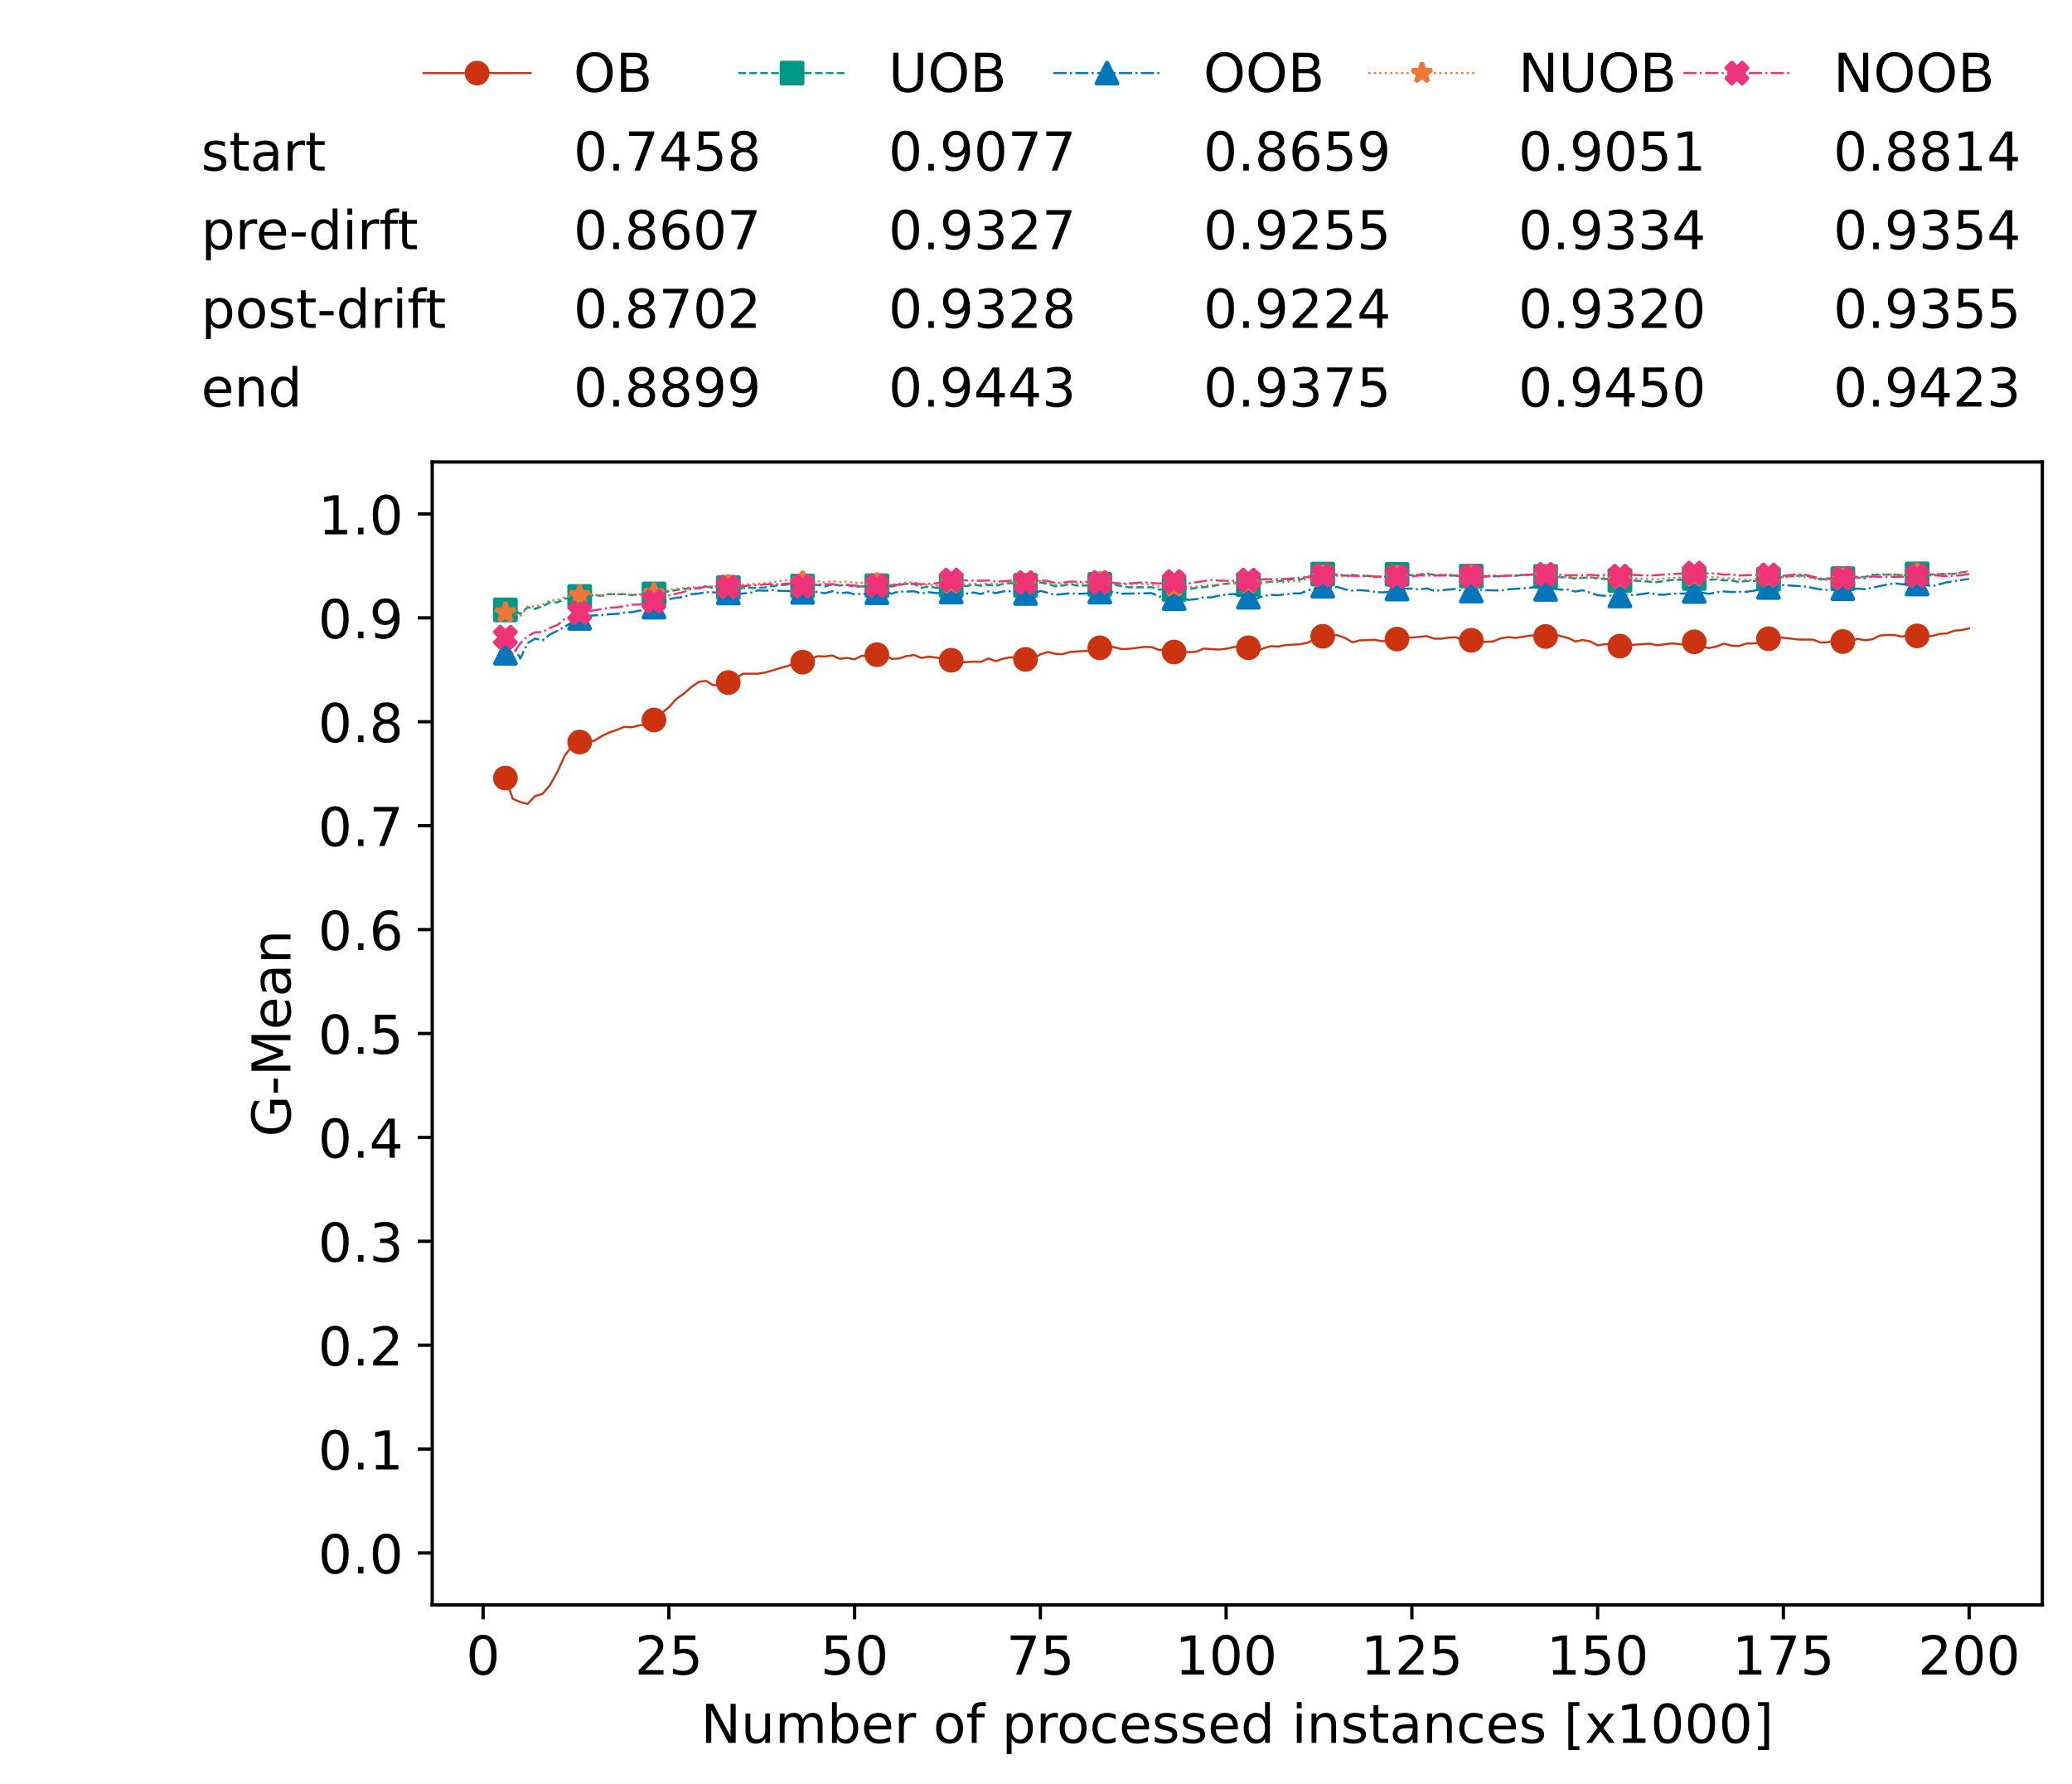 <?xml version="1.0" encoding="utf-8" standalone="no"?>
<!DOCTYPE svg PUBLIC "-//W3C//DTD SVG 1.1//EN"
  "http://www.w3.org/Graphics/SVG/1.1/DTD/svg11.dtd">
<!-- Created with matplotlib (https://matplotlib.org/) -->
<svg height="432.615pt" version="1.1" viewBox="0 0 502.65 432.615" width="502.65pt" xmlns="http://www.w3.org/2000/svg" xmlns:xlink="http://www.w3.org/1999/xlink">
 <defs>
  <style type="text/css">*{stroke-linecap:butt;stroke-linejoin:round;}</style>
 </defs>
 <g id="figure_1">
  <g id="patch_1">
   <path d="M 0 432.615 
L 502.65 432.615 
L 502.65 0 
L 0 0 
z
" style="fill:#ffffff;"/>
  </g>
  <g id="axes_1">
   <g id="patch_2">
    <path d="M 104.85 389.252 
L 495.45 389.252 
L 495.45 112.052 
L 104.85 112.052 
z
" style="fill:#ffffff;"/>
   </g>
   <g id="matplotlib.axis_1">
    <g id="xtick_1">
     <g id="line2d_1">
      <defs>
       <path d="M 0 0 
L 0 3.5 
" id="m38f5bb51d2" style="stroke:#000000;stroke-width:0.8;"/>
      </defs>
      <g>
       <use style="stroke:#000000;stroke-width:0.8;" x="117.197" xlink:href="#m38f5bb51d2" y="389.252"/>
      </g>
     </g>
     <g id="text_1">
      <!-- 0 -->
      <g transform="translate(113.061 406.13)scale(0.13 -0.13)">
       <defs>
        <path d="M 31.781 66.406 
Q 24.172 66.406 20.328 58.906 
Q 16.5 51.422 16.5 36.375 
Q 16.5 21.391 20.328 13.891 
Q 24.172 6.391 31.781 6.391 
Q 39.453 6.391 43.281 13.891 
Q 47.125 21.391 47.125 36.375 
Q 47.125 51.422 43.281 58.906 
Q 39.453 66.406 31.781 66.406 
z
M 31.781 74.219 
Q 44.047 74.219 50.516 64.516 
Q 56.984 54.828 56.984 36.375 
Q 56.984 17.969 50.516 8.266 
Q 44.047 -1.422 31.781 -1.422 
Q 19.531 -1.422 13.062 8.266 
Q 6.594 17.969 6.594 36.375 
Q 6.594 54.828 13.062 64.516 
Q 19.531 74.219 31.781 74.219 
z
" id="DejaVuSans-48"/>
       </defs>
       <use xlink:href="#DejaVuSans-48"/>
      </g>
     </g>
    </g>
    <g id="xtick_2">
     <g id="line2d_2">
      <g>
       <use style="stroke:#000000;stroke-width:0.8;" x="162.259" xlink:href="#m38f5bb51d2" y="389.252"/>
      </g>
     </g>
     <g id="text_2">
      <!-- 25 -->
      <g transform="translate(153.988 406.13)scale(0.13 -0.13)">
       <defs>
        <path d="M 19.188 8.297 
L 53.609 8.297 
L 53.609 0 
L 7.328 0 
L 7.328 8.297 
Q 12.938 14.109 22.625 23.891 
Q 32.328 33.688 34.812 36.531 
Q 39.547 41.844 41.422 45.531 
Q 43.312 49.219 43.312 52.781 
Q 43.312 58.594 39.234 62.25 
Q 35.156 65.922 28.609 65.922 
Q 23.969 65.922 18.812 64.312 
Q 13.672 62.703 7.812 59.422 
L 7.812 69.391 
Q 13.766 71.781 18.938 73 
Q 24.125 74.219 28.422 74.219 
Q 39.75 74.219 46.484 68.547 
Q 53.219 62.891 53.219 53.422 
Q 53.219 48.922 51.531 44.891 
Q 49.859 40.875 45.406 35.406 
Q 44.188 33.984 37.641 27.219 
Q 31.109 20.453 19.188 8.297 
z
" id="DejaVuSans-50"/>
        <path d="M 10.797 72.906 
L 49.516 72.906 
L 49.516 64.594 
L 19.828 64.594 
L 19.828 46.734 
Q 21.969 47.469 24.109 47.828 
Q 26.266 48.188 28.422 48.188 
Q 40.625 48.188 47.75 41.5 
Q 54.891 34.812 54.891 23.391 
Q 54.891 11.625 47.562 5.094 
Q 40.234 -1.422 26.906 -1.422 
Q 22.312 -1.422 17.547 -0.641 
Q 12.797 0.141 7.719 1.703 
L 7.719 11.625 
Q 12.109 9.234 16.797 8.062 
Q 21.484 6.891 26.703 6.891 
Q 35.156 6.891 40.078 11.328 
Q 45.016 15.766 45.016 23.391 
Q 45.016 31 40.078 35.438 
Q 35.156 39.891 26.703 39.891 
Q 22.75 39.891 18.812 39.016 
Q 14.891 38.141 10.797 36.281 
z
" id="DejaVuSans-53"/>
       </defs>
       <use xlink:href="#DejaVuSans-50"/>
       <use x="63.623" xlink:href="#DejaVuSans-53"/>
      </g>
     </g>
    </g>
    <g id="xtick_3">
     <g id="line2d_3">
      <g>
       <use style="stroke:#000000;stroke-width:0.8;" x="207.322" xlink:href="#m38f5bb51d2" y="389.252"/>
      </g>
     </g>
     <g id="text_3">
      <!-- 50 -->
      <g transform="translate(199.05 406.13)scale(0.13 -0.13)">
       <use xlink:href="#DejaVuSans-53"/>
       <use x="63.623" xlink:href="#DejaVuSans-48"/>
      </g>
     </g>
    </g>
    <g id="xtick_4">
     <g id="line2d_4">
      <g>
       <use style="stroke:#000000;stroke-width:0.8;" x="252.384" xlink:href="#m38f5bb51d2" y="389.252"/>
      </g>
     </g>
     <g id="text_4">
      <!-- 75 -->
      <g transform="translate(244.113 406.13)scale(0.13 -0.13)">
       <defs>
        <path d="M 8.203 72.906 
L 55.078 72.906 
L 55.078 68.703 
L 28.609 0 
L 18.312 0 
L 43.219 64.594 
L 8.203 64.594 
z
" id="DejaVuSans-55"/>
       </defs>
       <use xlink:href="#DejaVuSans-55"/>
       <use x="63.623" xlink:href="#DejaVuSans-53"/>
      </g>
     </g>
    </g>
    <g id="xtick_5">
     <g id="line2d_5">
      <g>
       <use style="stroke:#000000;stroke-width:0.8;" x="297.446" xlink:href="#m38f5bb51d2" y="389.252"/>
      </g>
     </g>
     <g id="text_5">
      <!-- 100 -->
      <g transform="translate(285.039 406.13)scale(0.13 -0.13)">
       <defs>
        <path d="M 12.406 8.297 
L 28.516 8.297 
L 28.516 63.922 
L 10.984 60.406 
L 10.984 69.391 
L 28.422 72.906 
L 38.281 72.906 
L 38.281 8.297 
L 54.391 8.297 
L 54.391 0 
L 12.406 0 
z
" id="DejaVuSans-49"/>
       </defs>
       <use xlink:href="#DejaVuSans-49"/>
       <use x="63.623" xlink:href="#DejaVuSans-48"/>
       <use x="127.246" xlink:href="#DejaVuSans-48"/>
      </g>
     </g>
    </g>
    <g id="xtick_6">
     <g id="line2d_6">
      <g>
       <use style="stroke:#000000;stroke-width:0.8;" x="342.509" xlink:href="#m38f5bb51d2" y="389.252"/>
      </g>
     </g>
     <g id="text_6">
      <!-- 125 -->
      <g transform="translate(330.102 406.13)scale(0.13 -0.13)">
       <use xlink:href="#DejaVuSans-49"/>
       <use x="63.623" xlink:href="#DejaVuSans-50"/>
       <use x="127.246" xlink:href="#DejaVuSans-53"/>
      </g>
     </g>
    </g>
    <g id="xtick_7">
     <g id="line2d_7">
      <g>
       <use style="stroke:#000000;stroke-width:0.8;" x="387.571" xlink:href="#m38f5bb51d2" y="389.252"/>
      </g>
     </g>
     <g id="text_7">
      <!-- 150 -->
      <g transform="translate(375.164 406.13)scale(0.13 -0.13)">
       <use xlink:href="#DejaVuSans-49"/>
       <use x="63.623" xlink:href="#DejaVuSans-53"/>
       <use x="127.246" xlink:href="#DejaVuSans-48"/>
      </g>
     </g>
    </g>
    <g id="xtick_8">
     <g id="line2d_8">
      <g>
       <use style="stroke:#000000;stroke-width:0.8;" x="432.633" xlink:href="#m38f5bb51d2" y="389.252"/>
      </g>
     </g>
     <g id="text_8">
      <!-- 175 -->
      <g transform="translate(420.226 406.13)scale(0.13 -0.13)">
       <use xlink:href="#DejaVuSans-49"/>
       <use x="63.623" xlink:href="#DejaVuSans-55"/>
       <use x="127.246" xlink:href="#DejaVuSans-53"/>
      </g>
     </g>
    </g>
    <g id="xtick_9">
     <g id="line2d_9">
      <g>
       <use style="stroke:#000000;stroke-width:0.8;" x="477.695" xlink:href="#m38f5bb51d2" y="389.252"/>
      </g>
     </g>
     <g id="text_9">
      <!-- 200 -->
      <g transform="translate(465.289 406.13)scale(0.13 -0.13)">
       <use xlink:href="#DejaVuSans-50"/>
       <use x="63.623" xlink:href="#DejaVuSans-48"/>
       <use x="127.246" xlink:href="#DejaVuSans-48"/>
      </g>
     </g>
    </g>
    <g id="text_10">
     <!-- Number of processed instances [x1000] -->
     <g transform="translate(170.025 422.711)scale(0.13 -0.13)">
      <defs>
       <path d="M 9.812 72.906 
L 23.094 72.906 
L 55.422 11.922 
L 55.422 72.906 
L 64.984 72.906 
L 64.984 0 
L 51.703 0 
L 19.391 60.984 
L 19.391 0 
L 9.812 0 
z
" id="DejaVuSans-78"/>
       <path d="M 8.5 21.578 
L 8.5 54.688 
L 17.484 54.688 
L 17.484 21.922 
Q 17.484 14.156 20.5 10.266 
Q 23.531 6.391 29.594 6.391 
Q 36.859 6.391 41.078 11.031 
Q 45.312 15.672 45.312 23.688 
L 45.312 54.688 
L 54.297 54.688 
L 54.297 0 
L 45.312 0 
L 45.312 8.406 
Q 42.047 3.422 37.719 1 
Q 33.406 -1.422 27.688 -1.422 
Q 18.266 -1.422 13.375 4.438 
Q 8.5 10.297 8.5 21.578 
z
M 31.109 56 
z
" id="DejaVuSans-117"/>
       <path d="M 52 44.188 
Q 55.375 50.25 60.062 53.125 
Q 64.75 56 71.094 56 
Q 79.641 56 84.281 50.016 
Q 88.922 44.047 88.922 33.016 
L 88.922 0 
L 79.891 0 
L 79.891 32.719 
Q 79.891 40.578 77.094 44.375 
Q 74.312 48.188 68.609 48.188 
Q 61.625 48.188 57.562 43.547 
Q 53.516 38.922 53.516 30.906 
L 53.516 0 
L 44.484 0 
L 44.484 32.719 
Q 44.484 40.625 41.703 44.406 
Q 38.922 48.188 33.109 48.188 
Q 26.219 48.188 22.156 43.531 
Q 18.109 38.875 18.109 30.906 
L 18.109 0 
L 9.078 0 
L 9.078 54.688 
L 18.109 54.688 
L 18.109 46.188 
Q 21.188 51.219 25.484 53.609 
Q 29.781 56 35.688 56 
Q 41.656 56 45.828 52.969 
Q 50 49.953 52 44.188 
z
" id="DejaVuSans-109"/>
       <path d="M 48.688 27.297 
Q 48.688 37.203 44.609 42.844 
Q 40.531 48.484 33.406 48.484 
Q 26.266 48.484 22.188 42.844 
Q 18.109 37.203 18.109 27.297 
Q 18.109 17.391 22.188 11.75 
Q 26.266 6.109 33.406 6.109 
Q 40.531 6.109 44.609 11.75 
Q 48.688 17.391 48.688 27.297 
z
M 18.109 46.391 
Q 20.953 51.266 25.266 53.625 
Q 29.594 56 35.594 56 
Q 45.562 56 51.781 48.094 
Q 58.016 40.188 58.016 27.297 
Q 58.016 14.406 51.781 6.484 
Q 45.562 -1.422 35.594 -1.422 
Q 29.594 -1.422 25.266 0.953 
Q 20.953 3.328 18.109 8.203 
L 18.109 0 
L 9.078 0 
L 9.078 75.984 
L 18.109 75.984 
z
" id="DejaVuSans-98"/>
       <path d="M 56.203 29.594 
L 56.203 25.203 
L 14.891 25.203 
Q 15.484 15.922 20.484 11.062 
Q 25.484 6.203 34.422 6.203 
Q 39.594 6.203 44.453 7.469 
Q 49.312 8.734 54.109 11.281 
L 54.109 2.781 
Q 49.266 0.734 44.188 -0.344 
Q 39.109 -1.422 33.891 -1.422 
Q 20.797 -1.422 13.156 6.188 
Q 5.516 13.812 5.516 26.812 
Q 5.516 40.234 12.766 48.109 
Q 20.016 56 32.328 56 
Q 43.359 56 49.781 48.891 
Q 56.203 41.797 56.203 29.594 
z
M 47.219 32.234 
Q 47.125 39.594 43.094 43.984 
Q 39.062 48.391 32.422 48.391 
Q 24.906 48.391 20.391 44.141 
Q 15.875 39.891 15.188 32.172 
z
" id="DejaVuSans-101"/>
       <path d="M 41.109 46.297 
Q 39.594 47.172 37.812 47.578 
Q 36.031 48 33.891 48 
Q 26.266 48 22.188 43.047 
Q 18.109 38.094 18.109 28.812 
L 18.109 0 
L 9.078 0 
L 9.078 54.688 
L 18.109 54.688 
L 18.109 46.188 
Q 20.953 51.172 25.484 53.578 
Q 30.031 56 36.531 56 
Q 37.453 56 38.578 55.875 
Q 39.703 55.766 41.062 55.516 
z
" id="DejaVuSans-114"/>
       <path id="DejaVuSans-32"/>
       <path d="M 30.609 48.391 
Q 23.391 48.391 19.188 42.75 
Q 14.984 37.109 14.984 27.297 
Q 14.984 17.484 19.156 11.844 
Q 23.344 6.203 30.609 6.203 
Q 37.797 6.203 41.984 11.859 
Q 46.188 17.531 46.188 27.297 
Q 46.188 37.016 41.984 42.703 
Q 37.797 48.391 30.609 48.391 
z
M 30.609 56 
Q 42.328 56 49.016 48.375 
Q 55.719 40.766 55.719 27.297 
Q 55.719 13.875 49.016 6.219 
Q 42.328 -1.422 30.609 -1.422 
Q 18.844 -1.422 12.172 6.219 
Q 5.516 13.875 5.516 27.297 
Q 5.516 40.766 12.172 48.375 
Q 18.844 56 30.609 56 
z
" id="DejaVuSans-111"/>
       <path d="M 37.109 75.984 
L 37.109 68.5 
L 28.516 68.5 
Q 23.688 68.5 21.797 66.547 
Q 19.922 64.594 19.922 59.516 
L 19.922 54.688 
L 34.719 54.688 
L 34.719 47.703 
L 19.922 47.703 
L 19.922 0 
L 10.891 0 
L 10.891 47.703 
L 2.297 47.703 
L 2.297 54.688 
L 10.891 54.688 
L 10.891 58.5 
Q 10.891 67.625 15.141 71.797 
Q 19.391 75.984 28.609 75.984 
z
" id="DejaVuSans-102"/>
       <path d="M 18.109 8.203 
L 18.109 -20.797 
L 9.078 -20.797 
L 9.078 54.688 
L 18.109 54.688 
L 18.109 46.391 
Q 20.953 51.266 25.266 53.625 
Q 29.594 56 35.594 56 
Q 45.562 56 51.781 48.094 
Q 58.016 40.188 58.016 27.297 
Q 58.016 14.406 51.781 6.484 
Q 45.562 -1.422 35.594 -1.422 
Q 29.594 -1.422 25.266 0.953 
Q 20.953 3.328 18.109 8.203 
z
M 48.688 27.297 
Q 48.688 37.203 44.609 42.844 
Q 40.531 48.484 33.406 48.484 
Q 26.266 48.484 22.188 42.844 
Q 18.109 37.203 18.109 27.297 
Q 18.109 17.391 22.188 11.75 
Q 26.266 6.109 33.406 6.109 
Q 40.531 6.109 44.609 11.75 
Q 48.688 17.391 48.688 27.297 
z
" id="DejaVuSans-112"/>
       <path d="M 48.781 52.594 
L 48.781 44.188 
Q 44.969 46.297 41.141 47.344 
Q 37.312 48.391 33.406 48.391 
Q 24.656 48.391 19.812 42.844 
Q 14.984 37.312 14.984 27.297 
Q 14.984 17.281 19.812 11.734 
Q 24.656 6.203 33.406 6.203 
Q 37.312 6.203 41.141 7.25 
Q 44.969 8.297 48.781 10.406 
L 48.781 2.094 
Q 45.016 0.344 40.984 -0.531 
Q 36.969 -1.422 32.422 -1.422 
Q 20.062 -1.422 12.781 6.344 
Q 5.516 14.109 5.516 27.297 
Q 5.516 40.672 12.859 48.328 
Q 20.219 56 33.016 56 
Q 37.156 56 41.109 55.141 
Q 45.062 54.297 48.781 52.594 
z
" id="DejaVuSans-99"/>
       <path d="M 44.281 53.078 
L 44.281 44.578 
Q 40.484 46.531 36.375 47.5 
Q 32.281 48.484 27.875 48.484 
Q 21.188 48.484 17.844 46.438 
Q 14.5 44.391 14.5 40.281 
Q 14.5 37.156 16.891 35.375 
Q 19.281 33.594 26.516 31.984 
L 29.594 31.297 
Q 39.156 29.25 43.188 25.516 
Q 47.219 21.781 47.219 15.094 
Q 47.219 7.469 41.188 3.016 
Q 35.156 -1.422 24.609 -1.422 
Q 20.219 -1.422 15.453 -0.562 
Q 10.688 0.297 5.422 2 
L 5.422 11.281 
Q 10.406 8.688 15.234 7.391 
Q 20.062 6.109 24.812 6.109 
Q 31.156 6.109 34.562 8.281 
Q 37.984 10.453 37.984 14.406 
Q 37.984 18.062 35.516 20.016 
Q 33.062 21.969 24.703 23.781 
L 21.578 24.516 
Q 13.234 26.266 9.516 29.906 
Q 5.812 33.547 5.812 39.891 
Q 5.812 47.609 11.281 51.797 
Q 16.75 56 26.812 56 
Q 31.781 56 36.172 55.266 
Q 40.578 54.547 44.281 53.078 
z
" id="DejaVuSans-115"/>
       <path d="M 45.406 46.391 
L 45.406 75.984 
L 54.391 75.984 
L 54.391 0 
L 45.406 0 
L 45.406 8.203 
Q 42.578 3.328 38.25 0.953 
Q 33.938 -1.422 27.875 -1.422 
Q 17.969 -1.422 11.734 6.484 
Q 5.516 14.406 5.516 27.297 
Q 5.516 40.188 11.734 48.094 
Q 17.969 56 27.875 56 
Q 33.938 56 38.25 53.625 
Q 42.578 51.266 45.406 46.391 
z
M 14.797 27.297 
Q 14.797 17.391 18.875 11.75 
Q 22.953 6.109 30.078 6.109 
Q 37.203 6.109 41.297 11.75 
Q 45.406 17.391 45.406 27.297 
Q 45.406 37.203 41.297 42.844 
Q 37.203 48.484 30.078 48.484 
Q 22.953 48.484 18.875 42.844 
Q 14.797 37.203 14.797 27.297 
z
" id="DejaVuSans-100"/>
       <path d="M 9.422 54.688 
L 18.406 54.688 
L 18.406 0 
L 9.422 0 
z
M 9.422 75.984 
L 18.406 75.984 
L 18.406 64.594 
L 9.422 64.594 
z
" id="DejaVuSans-105"/>
       <path d="M 54.891 33.016 
L 54.891 0 
L 45.906 0 
L 45.906 32.719 
Q 45.906 40.484 42.875 44.328 
Q 39.844 48.188 33.797 48.188 
Q 26.516 48.188 22.312 43.547 
Q 18.109 38.922 18.109 30.906 
L 18.109 0 
L 9.078 0 
L 9.078 54.688 
L 18.109 54.688 
L 18.109 46.188 
Q 21.344 51.125 25.703 53.562 
Q 30.078 56 35.797 56 
Q 45.219 56 50.047 50.172 
Q 54.891 44.344 54.891 33.016 
z
" id="DejaVuSans-110"/>
       <path d="M 18.312 70.219 
L 18.312 54.688 
L 36.812 54.688 
L 36.812 47.703 
L 18.312 47.703 
L 18.312 18.016 
Q 18.312 11.328 20.141 9.422 
Q 21.969 7.516 27.594 7.516 
L 36.812 7.516 
L 36.812 0 
L 27.594 0 
Q 17.188 0 13.234 3.875 
Q 9.281 7.766 9.281 18.016 
L 9.281 47.703 
L 2.688 47.703 
L 2.688 54.688 
L 9.281 54.688 
L 9.281 70.219 
z
" id="DejaVuSans-116"/>
       <path d="M 34.281 27.484 
Q 23.391 27.484 19.188 25 
Q 14.984 22.516 14.984 16.5 
Q 14.984 11.719 18.141 8.906 
Q 21.297 6.109 26.703 6.109 
Q 34.188 6.109 38.703 11.406 
Q 43.219 16.703 43.219 25.484 
L 43.219 27.484 
z
M 52.203 31.203 
L 52.203 0 
L 43.219 0 
L 43.219 8.297 
Q 40.141 3.328 35.547 0.953 
Q 30.953 -1.422 24.312 -1.422 
Q 15.922 -1.422 10.953 3.297 
Q 6 8.016 6 15.922 
Q 6 25.141 12.172 29.828 
Q 18.359 34.516 30.609 34.516 
L 43.219 34.516 
L 43.219 35.406 
Q 43.219 41.609 39.141 45 
Q 35.062 48.391 27.688 48.391 
Q 23 48.391 18.547 47.266 
Q 14.109 46.141 10.016 43.891 
L 10.016 52.203 
Q 14.938 54.109 19.578 55.047 
Q 24.219 56 28.609 56 
Q 40.484 56 46.344 49.844 
Q 52.203 43.703 52.203 31.203 
z
" id="DejaVuSans-97"/>
       <path d="M 8.594 75.984 
L 29.297 75.984 
L 29.297 69 
L 17.578 69 
L 17.578 -6.203 
L 29.297 -6.203 
L 29.297 -13.188 
L 8.594 -13.188 
z
" id="DejaVuSans-91"/>
       <path d="M 54.891 54.688 
L 35.109 28.078 
L 55.906 0 
L 45.312 0 
L 29.391 21.484 
L 13.484 0 
L 2.875 0 
L 24.125 28.609 
L 4.688 54.688 
L 15.281 54.688 
L 29.781 35.203 
L 44.281 54.688 
z
" id="DejaVuSans-120"/>
       <path d="M 30.422 75.984 
L 30.422 -13.188 
L 9.719 -13.188 
L 9.719 -6.203 
L 21.391 -6.203 
L 21.391 69 
L 9.719 69 
L 9.719 75.984 
z
" id="DejaVuSans-93"/>
      </defs>
      <use xlink:href="#DejaVuSans-78"/>
      <use x="74.805" xlink:href="#DejaVuSans-117"/>
      <use x="138.184" xlink:href="#DejaVuSans-109"/>
      <use x="235.596" xlink:href="#DejaVuSans-98"/>
      <use x="299.072" xlink:href="#DejaVuSans-101"/>
      <use x="360.596" xlink:href="#DejaVuSans-114"/>
      <use x="401.709" xlink:href="#DejaVuSans-32"/>
      <use x="433.496" xlink:href="#DejaVuSans-111"/>
      <use x="494.678" xlink:href="#DejaVuSans-102"/>
      <use x="529.883" xlink:href="#DejaVuSans-32"/>
      <use x="561.67" xlink:href="#DejaVuSans-112"/>
      <use x="625.146" xlink:href="#DejaVuSans-114"/>
      <use x="664.01" xlink:href="#DejaVuSans-111"/>
      <use x="725.191" xlink:href="#DejaVuSans-99"/>
      <use x="780.172" xlink:href="#DejaVuSans-101"/>
      <use x="841.695" xlink:href="#DejaVuSans-115"/>
      <use x="893.795" xlink:href="#DejaVuSans-115"/>
      <use x="945.895" xlink:href="#DejaVuSans-101"/>
      <use x="1007.418" xlink:href="#DejaVuSans-100"/>
      <use x="1070.895" xlink:href="#DejaVuSans-32"/>
      <use x="1102.682" xlink:href="#DejaVuSans-105"/>
      <use x="1130.465" xlink:href="#DejaVuSans-110"/>
      <use x="1193.844" xlink:href="#DejaVuSans-115"/>
      <use x="1245.943" xlink:href="#DejaVuSans-116"/>
      <use x="1285.152" xlink:href="#DejaVuSans-97"/>
      <use x="1346.432" xlink:href="#DejaVuSans-110"/>
      <use x="1409.811" xlink:href="#DejaVuSans-99"/>
      <use x="1464.791" xlink:href="#DejaVuSans-101"/>
      <use x="1526.314" xlink:href="#DejaVuSans-115"/>
      <use x="1578.414" xlink:href="#DejaVuSans-32"/>
      <use x="1610.201" xlink:href="#DejaVuSans-91"/>
      <use x="1649.215" xlink:href="#DejaVuSans-120"/>
      <use x="1708.395" xlink:href="#DejaVuSans-49"/>
      <use x="1772.018" xlink:href="#DejaVuSans-48"/>
      <use x="1835.641" xlink:href="#DejaVuSans-48"/>
      <use x="1899.264" xlink:href="#DejaVuSans-48"/>
      <use x="1962.887" xlink:href="#DejaVuSans-93"/>
     </g>
    </g>
   </g>
   <g id="matplotlib.axis_2">
    <g id="ytick_1">
     <g id="line2d_10">
      <defs>
       <path d="M 0 0 
L -3.5 0 
" id="mfc9d4d5ff1" style="stroke:#000000;stroke-width:0.8;"/>
      </defs>
      <g>
       <use style="stroke:#000000;stroke-width:0.8;" x="104.85" xlink:href="#mfc9d4d5ff1" y="376.652"/>
      </g>
     </g>
     <g id="text_11">
      <!-- 0.0 -->
      <g transform="translate(77.176 381.591)scale(0.13 -0.13)">
       <defs>
        <path d="M 10.688 12.406 
L 21 12.406 
L 21 0 
L 10.688 0 
z
" id="DejaVuSans-46"/>
       </defs>
       <use xlink:href="#DejaVuSans-48"/>
       <use x="63.623" xlink:href="#DejaVuSans-46"/>
       <use x="95.41" xlink:href="#DejaVuSans-48"/>
      </g>
     </g>
    </g>
    <g id="ytick_2">
     <g id="line2d_11">
      <g>
       <use style="stroke:#000000;stroke-width:0.8;" x="104.85" xlink:href="#mfc9d4d5ff1" y="351.452"/>
      </g>
     </g>
     <g id="text_12">
      <!-- 0.1 -->
      <g transform="translate(77.176 356.391)scale(0.13 -0.13)">
       <use xlink:href="#DejaVuSans-48"/>
       <use x="63.623" xlink:href="#DejaVuSans-46"/>
       <use x="95.41" xlink:href="#DejaVuSans-49"/>
      </g>
     </g>
    </g>
    <g id="ytick_3">
     <g id="line2d_12">
      <g>
       <use style="stroke:#000000;stroke-width:0.8;" x="104.85" xlink:href="#mfc9d4d5ff1" y="326.252"/>
      </g>
     </g>
     <g id="text_13">
      <!-- 0.2 -->
      <g transform="translate(77.176 331.191)scale(0.13 -0.13)">
       <use xlink:href="#DejaVuSans-48"/>
       <use x="63.623" xlink:href="#DejaVuSans-46"/>
       <use x="95.41" xlink:href="#DejaVuSans-50"/>
      </g>
     </g>
    </g>
    <g id="ytick_4">
     <g id="line2d_13">
      <g>
       <use style="stroke:#000000;stroke-width:0.8;" x="104.85" xlink:href="#mfc9d4d5ff1" y="301.052"/>
      </g>
     </g>
     <g id="text_14">
      <!-- 0.3 -->
      <g transform="translate(77.176 305.991)scale(0.13 -0.13)">
       <defs>
        <path d="M 40.578 39.312 
Q 47.656 37.797 51.625 33 
Q 55.609 28.219 55.609 21.188 
Q 55.609 10.406 48.188 4.484 
Q 40.766 -1.422 27.094 -1.422 
Q 22.516 -1.422 17.656 -0.516 
Q 12.797 0.391 7.625 2.203 
L 7.625 11.719 
Q 11.719 9.328 16.594 8.109 
Q 21.484 6.891 26.812 6.891 
Q 36.078 6.891 40.938 10.547 
Q 45.797 14.203 45.797 21.188 
Q 45.797 27.641 41.281 31.266 
Q 36.766 34.906 28.719 34.906 
L 20.219 34.906 
L 20.219 43.016 
L 29.109 43.016 
Q 36.375 43.016 40.234 45.922 
Q 44.094 48.828 44.094 54.297 
Q 44.094 59.906 40.109 62.906 
Q 36.141 65.922 28.719 65.922 
Q 24.656 65.922 20.016 65.031 
Q 15.375 64.156 9.812 62.312 
L 9.812 71.094 
Q 15.438 72.656 20.344 73.438 
Q 25.25 74.219 29.594 74.219 
Q 40.828 74.219 47.359 69.109 
Q 53.906 64.016 53.906 55.328 
Q 53.906 49.266 50.438 45.094 
Q 46.969 40.922 40.578 39.312 
z
" id="DejaVuSans-51"/>
       </defs>
       <use xlink:href="#DejaVuSans-48"/>
       <use x="63.623" xlink:href="#DejaVuSans-46"/>
       <use x="95.41" xlink:href="#DejaVuSans-51"/>
      </g>
     </g>
    </g>
    <g id="ytick_5">
     <g id="line2d_14">
      <g>
       <use style="stroke:#000000;stroke-width:0.8;" x="104.85" xlink:href="#mfc9d4d5ff1" y="275.852"/>
      </g>
     </g>
     <g id="text_15">
      <!-- 0.4 -->
      <g transform="translate(77.176 280.791)scale(0.13 -0.13)">
       <defs>
        <path d="M 37.797 64.312 
L 12.891 25.391 
L 37.797 25.391 
z
M 35.203 72.906 
L 47.609 72.906 
L 47.609 25.391 
L 58.016 25.391 
L 58.016 17.188 
L 47.609 17.188 
L 47.609 0 
L 37.797 0 
L 37.797 17.188 
L 4.891 17.188 
L 4.891 26.703 
z
" id="DejaVuSans-52"/>
       </defs>
       <use xlink:href="#DejaVuSans-48"/>
       <use x="63.623" xlink:href="#DejaVuSans-46"/>
       <use x="95.41" xlink:href="#DejaVuSans-52"/>
      </g>
     </g>
    </g>
    <g id="ytick_6">
     <g id="line2d_15">
      <g>
       <use style="stroke:#000000;stroke-width:0.8;" x="104.85" xlink:href="#mfc9d4d5ff1" y="250.652"/>
      </g>
     </g>
     <g id="text_16">
      <!-- 0.5 -->
      <g transform="translate(77.176 255.591)scale(0.13 -0.13)">
       <use xlink:href="#DejaVuSans-48"/>
       <use x="63.623" xlink:href="#DejaVuSans-46"/>
       <use x="95.41" xlink:href="#DejaVuSans-53"/>
      </g>
     </g>
    </g>
    <g id="ytick_7">
     <g id="line2d_16">
      <g>
       <use style="stroke:#000000;stroke-width:0.8;" x="104.85" xlink:href="#mfc9d4d5ff1" y="225.452"/>
      </g>
     </g>
     <g id="text_17">
      <!-- 0.6 -->
      <g transform="translate(77.176 230.391)scale(0.13 -0.13)">
       <defs>
        <path d="M 33.016 40.375 
Q 26.375 40.375 22.484 35.828 
Q 18.609 31.297 18.609 23.391 
Q 18.609 15.531 22.484 10.953 
Q 26.375 6.391 33.016 6.391 
Q 39.656 6.391 43.531 10.953 
Q 47.406 15.531 47.406 23.391 
Q 47.406 31.297 43.531 35.828 
Q 39.656 40.375 33.016 40.375 
z
M 52.594 71.297 
L 52.594 62.312 
Q 48.875 64.062 45.094 64.984 
Q 41.312 65.922 37.594 65.922 
Q 27.828 65.922 22.672 59.328 
Q 17.531 52.734 16.797 39.406 
Q 19.672 43.656 24.016 45.922 
Q 28.375 48.188 33.594 48.188 
Q 44.578 48.188 50.953 41.516 
Q 57.328 34.859 57.328 23.391 
Q 57.328 12.156 50.688 5.359 
Q 44.047 -1.422 33.016 -1.422 
Q 20.359 -1.422 13.672 8.266 
Q 6.984 17.969 6.984 36.375 
Q 6.984 53.656 15.188 63.938 
Q 23.391 74.219 37.203 74.219 
Q 40.922 74.219 44.703 73.484 
Q 48.484 72.75 52.594 71.297 
z
" id="DejaVuSans-54"/>
       </defs>
       <use xlink:href="#DejaVuSans-48"/>
       <use x="63.623" xlink:href="#DejaVuSans-46"/>
       <use x="95.41" xlink:href="#DejaVuSans-54"/>
      </g>
     </g>
    </g>
    <g id="ytick_8">
     <g id="line2d_17">
      <g>
       <use style="stroke:#000000;stroke-width:0.8;" x="104.85" xlink:href="#mfc9d4d5ff1" y="200.252"/>
      </g>
     </g>
     <g id="text_18">
      <!-- 0.7 -->
      <g transform="translate(77.176 205.191)scale(0.13 -0.13)">
       <use xlink:href="#DejaVuSans-48"/>
       <use x="63.623" xlink:href="#DejaVuSans-46"/>
       <use x="95.41" xlink:href="#DejaVuSans-55"/>
      </g>
     </g>
    </g>
    <g id="ytick_9">
     <g id="line2d_18">
      <g>
       <use style="stroke:#000000;stroke-width:0.8;" x="104.85" xlink:href="#mfc9d4d5ff1" y="175.052"/>
      </g>
     </g>
     <g id="text_19">
      <!-- 0.8 -->
      <g transform="translate(77.176 179.991)scale(0.13 -0.13)">
       <defs>
        <path d="M 31.781 34.625 
Q 24.75 34.625 20.719 30.859 
Q 16.703 27.094 16.703 20.516 
Q 16.703 13.922 20.719 10.156 
Q 24.75 6.391 31.781 6.391 
Q 38.812 6.391 42.859 10.172 
Q 46.922 13.969 46.922 20.516 
Q 46.922 27.094 42.891 30.859 
Q 38.875 34.625 31.781 34.625 
z
M 21.922 38.812 
Q 15.578 40.375 12.031 44.719 
Q 8.5 49.078 8.5 55.328 
Q 8.5 64.062 14.719 69.141 
Q 20.953 74.219 31.781 74.219 
Q 42.672 74.219 48.875 69.141 
Q 55.078 64.062 55.078 55.328 
Q 55.078 49.078 51.531 44.719 
Q 48 40.375 41.703 38.812 
Q 48.828 37.156 52.797 32.312 
Q 56.781 27.484 56.781 20.516 
Q 56.781 9.906 50.312 4.234 
Q 43.844 -1.422 31.781 -1.422 
Q 19.734 -1.422 13.25 4.234 
Q 6.781 9.906 6.781 20.516 
Q 6.781 27.484 10.781 32.312 
Q 14.797 37.156 21.922 38.812 
z
M 18.312 54.391 
Q 18.312 48.734 21.844 45.562 
Q 25.391 42.391 31.781 42.391 
Q 38.141 42.391 41.719 45.562 
Q 45.312 48.734 45.312 54.391 
Q 45.312 60.062 41.719 63.234 
Q 38.141 66.406 31.781 66.406 
Q 25.391 66.406 21.844 63.234 
Q 18.312 60.062 18.312 54.391 
z
" id="DejaVuSans-56"/>
       </defs>
       <use xlink:href="#DejaVuSans-48"/>
       <use x="63.623" xlink:href="#DejaVuSans-46"/>
       <use x="95.41" xlink:href="#DejaVuSans-56"/>
      </g>
     </g>
    </g>
    <g id="ytick_10">
     <g id="line2d_19">
      <g>
       <use style="stroke:#000000;stroke-width:0.8;" x="104.85" xlink:href="#mfc9d4d5ff1" y="149.852"/>
      </g>
     </g>
     <g id="text_20">
      <!-- 0.9 -->
      <g transform="translate(77.176 154.791)scale(0.13 -0.13)">
       <defs>
        <path d="M 10.984 1.516 
L 10.984 10.5 
Q 14.703 8.734 18.5 7.812 
Q 22.312 6.891 25.984 6.891 
Q 35.75 6.891 40.891 13.453 
Q 46.047 20.016 46.781 33.406 
Q 43.953 29.203 39.594 26.953 
Q 35.25 24.703 29.984 24.703 
Q 19.047 24.703 12.672 31.312 
Q 6.297 37.938 6.297 49.422 
Q 6.297 60.641 12.938 67.422 
Q 19.578 74.219 30.609 74.219 
Q 43.266 74.219 49.922 64.516 
Q 56.594 54.828 56.594 36.375 
Q 56.594 19.141 48.406 8.859 
Q 40.234 -1.422 26.422 -1.422 
Q 22.703 -1.422 18.891 -0.688 
Q 15.094 0.047 10.984 1.516 
z
M 30.609 32.422 
Q 37.25 32.422 41.125 36.953 
Q 45.016 41.5 45.016 49.422 
Q 45.016 57.281 41.125 61.844 
Q 37.25 66.406 30.609 66.406 
Q 23.969 66.406 20.094 61.844 
Q 16.219 57.281 16.219 49.422 
Q 16.219 41.5 20.094 36.953 
Q 23.969 32.422 30.609 32.422 
z
" id="DejaVuSans-57"/>
       </defs>
       <use xlink:href="#DejaVuSans-48"/>
       <use x="63.623" xlink:href="#DejaVuSans-46"/>
       <use x="95.41" xlink:href="#DejaVuSans-57"/>
      </g>
     </g>
    </g>
    <g id="ytick_11">
     <g id="line2d_20">
      <g>
       <use style="stroke:#000000;stroke-width:0.8;" x="104.85" xlink:href="#mfc9d4d5ff1" y="124.652"/>
      </g>
     </g>
     <g id="text_21">
      <!-- 1.0 -->
      <g transform="translate(77.176 129.591)scale(0.13 -0.13)">
       <use xlink:href="#DejaVuSans-49"/>
       <use x="63.623" xlink:href="#DejaVuSans-46"/>
       <use x="95.41" xlink:href="#DejaVuSans-48"/>
      </g>
     </g>
    </g>
    <g id="text_22">
     <!-- G-Mean -->
     <g transform="translate(70.472 275.744)rotate(-90)scale(0.13 -0.13)">
      <defs>
       <path d="M 59.516 10.406 
L 59.516 29.984 
L 43.406 29.984 
L 43.406 38.094 
L 69.281 38.094 
L 69.281 6.781 
Q 63.578 2.734 56.688 0.656 
Q 49.812 -1.422 42 -1.422 
Q 24.906 -1.422 15.25 8.562 
Q 5.609 18.562 5.609 36.375 
Q 5.609 54.25 15.25 64.234 
Q 24.906 74.219 42 74.219 
Q 49.125 74.219 55.547 72.453 
Q 61.969 70.703 67.391 67.281 
L 67.391 56.781 
Q 61.922 61.422 55.766 63.766 
Q 49.609 66.109 42.828 66.109 
Q 29.438 66.109 22.719 58.641 
Q 16.016 51.172 16.016 36.375 
Q 16.016 21.625 22.719 14.156 
Q 29.438 6.688 42.828 6.688 
Q 48.047 6.688 52.141 7.594 
Q 56.25 8.5 59.516 10.406 
z
" id="DejaVuSans-71"/>
       <path d="M 4.891 31.391 
L 31.203 31.391 
L 31.203 23.391 
L 4.891 23.391 
z
" id="DejaVuSans-45"/>
       <path d="M 9.812 72.906 
L 24.516 72.906 
L 43.109 23.297 
L 61.812 72.906 
L 76.516 72.906 
L 76.516 0 
L 66.891 0 
L 66.891 64.016 
L 48.094 14.016 
L 38.188 14.016 
L 19.391 64.016 
L 19.391 0 
L 9.812 0 
z
" id="DejaVuSans-77"/>
      </defs>
      <use xlink:href="#DejaVuSans-71"/>
      <use x="77.49" xlink:href="#DejaVuSans-45"/>
      <use x="113.574" xlink:href="#DejaVuSans-77"/>
      <use x="199.854" xlink:href="#DejaVuSans-101"/>
      <use x="261.377" xlink:href="#DejaVuSans-97"/>
      <use x="322.656" xlink:href="#DejaVuSans-110"/>
     </g>
    </g>
   </g>
   <g id="line2d_21"/>
   <g id="line2d_22"/>
   <g id="line2d_23"/>
   <g id="line2d_24"/>
   <g id="line2d_25"/>
   <g id="line2d_26">
    <path clip-path="url(#p7064cc025d)" d="M 122.605 188.712 
L 124.407 193.734 
L 126.21 194.534 
L 128.012 194.982 
L 129.815 193.073 
L 131.617 192.541 
L 133.419 190.435 
L 135.222 187.202 
L 137.024 183.259 
L 138.827 180.788 
L 140.629 179.978 
L 142.432 180.003 
L 144.234 179.622 
L 146.037 178.492 
L 147.839 177.636 
L 149.642 177.032 
L 151.444 176.293 
L 153.247 176.399 
L 155.049 175.928 
L 156.852 175.802 
L 158.654 174.624 
L 160.457 173.002 
L 162.259 171.553 
L 164.062 169.51 
L 165.864 168.262 
L 167.667 166.683 
L 169.469 165.405 
L 171.272 165.112 
L 173.074 166.217 
L 174.877 165.989 
L 176.679 165.541 
L 180.284 163.4 
L 183.889 163.386 
L 185.692 163.098 
L 189.297 162.018 
L 191.099 161.537 
L 192.902 160.812 
L 194.704 160.596 
L 198.309 159.158 
L 200.112 159.214 
L 201.914 158.972 
L 203.717 159.778 
L 205.519 159.573 
L 207.322 159.907 
L 209.124 159.018 
L 210.927 159.262 
L 212.729 158.789 
L 214.532 158.855 
L 216.334 159.802 
L 218.137 159.699 
L 219.939 159.118 
L 221.742 158.869 
L 223.544 159.568 
L 225.347 159.275 
L 227.149 159.495 
L 232.557 160.584 
L 234.359 160.586 
L 236.162 160.468 
L 237.964 160.524 
L 239.767 159.701 
L 241.569 160.36 
L 243.372 159.76 
L 245.174 159.396 
L 248.779 159.924 
L 250.581 159.79 
L 252.384 158.702 
L 254.186 158.129 
L 255.989 158.575 
L 257.791 158.648 
L 259.594 158.129 
L 265.001 157.757 
L 268.606 156.58 
L 272.211 157.433 
L 274.014 157.355 
L 277.619 156.898 
L 279.421 156.958 
L 281.224 157.663 
L 283.026 157.496 
L 284.829 158.137 
L 286.631 158.022 
L 288.434 158.177 
L 290.236 158.059 
L 292.039 157.302 
L 295.644 157.548 
L 297.446 157.354 
L 299.249 156.954 
L 301.051 156.788 
L 302.854 157.101 
L 304.656 158.108 
L 306.459 157.242 
L 308.261 156.724 
L 310.064 156.808 
L 311.866 156.462 
L 315.471 156.231 
L 317.274 155.863 
L 319.076 154.932 
L 320.879 154.327 
L 322.681 154.112 
L 324.484 154.076 
L 326.286 154.722 
L 328.089 155.784 
L 329.891 155.315 
L 333.496 155.177 
L 335.299 155.529 
L 337.101 155.351 
L 338.904 155 
L 340.706 154.514 
L 342.509 154.638 
L 346.114 154.273 
L 347.916 154.9 
L 349.719 154.913 
L 351.521 154.624 
L 353.324 154.568 
L 355.126 155.563 
L 356.928 155.29 
L 358.731 155.597 
L 360.533 155.695 
L 362.336 155.526 
L 364.138 154.796 
L 365.941 154.521 
L 367.743 154.711 
L 371.348 154.133 
L 373.151 154.061 
L 374.953 154.366 
L 376.756 153.827 
L 380.361 154.707 
L 382.163 155.565 
L 383.966 155.225 
L 385.768 155.57 
L 387.571 156.512 
L 389.373 156.224 
L 391.176 156.358 
L 392.978 156.71 
L 396.583 156.356 
L 400.188 156.117 
L 401.991 156.49 
L 405.596 156.046 
L 409.201 156.365 
L 411.003 155.673 
L 412.806 156.858 
L 414.608 157.179 
L 416.411 156.802 
L 418.213 156.096 
L 420.016 156.579 
L 421.818 156.689 
L 423.621 156.091 
L 425.423 156.037 
L 427.226 155.855 
L 429.028 154.915 
L 430.831 154.533 
L 432.633 154.68 
L 436.238 155.106 
L 439.843 155.131 
L 441.646 155.834 
L 443.448 155.762 
L 445.251 155.279 
L 447.053 155.595 
L 448.856 155.513 
L 450.658 154.956 
L 452.461 155.288 
L 454.263 155.036 
L 456.066 154.141 
L 457.868 154.009 
L 459.671 154.028 
L 461.473 154.425 
L 463.276 153.874 
L 465.078 154.227 
L 468.683 154.27 
L 470.485 153.751 
L 472.288 153.633 
L 474.09 152.963 
L 475.893 152.82 
L 477.695 152.388 
L 477.695 152.388 
" style="fill:none;stroke:#cc3311;stroke-linecap:square;stroke-width:0.5;"/>
    <defs>
     <path d="M 0 2.5 
C 0.663 2.5 1.299 2.237 1.768 1.768 
C 2.237 1.299 2.5 0.663 2.5 0 
C 2.5 -0.663 2.237 -1.299 1.768 -1.768 
C 1.299 -2.237 0.663 -2.5 0 -2.5 
C -0.663 -2.5 -1.299 -2.237 -1.768 -1.768 
C -2.237 -1.299 -2.5 -0.663 -2.5 0 
C -2.5 0.663 -2.237 1.299 -1.768 1.768 
C -1.299 2.237 -0.663 2.5 0 2.5 
z
" id="maf5f6ebc86" style="stroke:#cc3311;"/>
    </defs>
    <g clip-path="url(#p7064cc025d)">
     <use style="fill:#cc3311;stroke:#cc3311;" x="122.605" xlink:href="#maf5f6ebc86" y="188.712"/>
     <use style="fill:#cc3311;stroke:#cc3311;" x="140.629" xlink:href="#maf5f6ebc86" y="179.978"/>
     <use style="fill:#cc3311;stroke:#cc3311;" x="158.654" xlink:href="#maf5f6ebc86" y="174.624"/>
     <use style="fill:#cc3311;stroke:#cc3311;" x="176.679" xlink:href="#maf5f6ebc86" y="165.541"/>
     <use style="fill:#cc3311;stroke:#cc3311;" x="194.704" xlink:href="#maf5f6ebc86" y="160.596"/>
     <use style="fill:#cc3311;stroke:#cc3311;" x="212.729" xlink:href="#maf5f6ebc86" y="158.789"/>
     <use style="fill:#cc3311;stroke:#cc3311;" x="230.754" xlink:href="#maf5f6ebc86" y="160.138"/>
     <use style="fill:#cc3311;stroke:#cc3311;" x="248.779" xlink:href="#maf5f6ebc86" y="159.924"/>
     <use style="fill:#cc3311;stroke:#cc3311;" x="266.804" xlink:href="#maf5f6ebc86" y="157.117"/>
     <use style="fill:#cc3311;stroke:#cc3311;" x="284.829" xlink:href="#maf5f6ebc86" y="158.137"/>
     <use style="fill:#cc3311;stroke:#cc3311;" x="302.854" xlink:href="#maf5f6ebc86" y="157.101"/>
     <use style="fill:#cc3311;stroke:#cc3311;" x="320.879" xlink:href="#maf5f6ebc86" y="154.327"/>
     <use style="fill:#cc3311;stroke:#cc3311;" x="338.904" xlink:href="#maf5f6ebc86" y="155"/>
     <use style="fill:#cc3311;stroke:#cc3311;" x="356.928" xlink:href="#maf5f6ebc86" y="155.29"/>
     <use style="fill:#cc3311;stroke:#cc3311;" x="374.953" xlink:href="#maf5f6ebc86" y="154.366"/>
     <use style="fill:#cc3311;stroke:#cc3311;" x="392.978" xlink:href="#maf5f6ebc86" y="156.71"/>
     <use style="fill:#cc3311;stroke:#cc3311;" x="411.003" xlink:href="#maf5f6ebc86" y="155.673"/>
     <use style="fill:#cc3311;stroke:#cc3311;" x="429.028" xlink:href="#maf5f6ebc86" y="154.915"/>
     <use style="fill:#cc3311;stroke:#cc3311;" x="447.053" xlink:href="#maf5f6ebc86" y="155.595"/>
     <use style="fill:#cc3311;stroke:#cc3311;" x="465.078" xlink:href="#maf5f6ebc86" y="154.227"/>
    </g>
   </g>
   <g id="line2d_27"/>
   <g id="line2d_28"/>
   <g id="line2d_29"/>
   <g id="line2d_30"/>
   <g id="line2d_31">
    <path clip-path="url(#p7064cc025d)" d="M 122.605 147.919 
L 124.407 147.662 
L 126.21 148.916 
L 128.012 147.283 
L 129.815 147.67 
L 131.617 147.057 
L 133.419 146.102 
L 135.222 146.09 
L 137.024 145.231 
L 138.827 144.809 
L 140.629 144.674 
L 142.432 144.336 
L 146.037 144.487 
L 147.839 144.082 
L 151.444 144.128 
L 153.247 144.311 
L 155.049 144.201 
L 156.852 144.269 
L 160.457 143.861 
L 162.259 143.409 
L 165.864 142.818 
L 167.667 142.66 
L 169.469 142.697 
L 171.272 142.277 
L 173.074 142.592 
L 176.679 142.521 
L 178.482 142.838 
L 180.284 142.614 
L 183.889 142.58 
L 185.692 142.458 
L 187.494 142.119 
L 191.099 141.765 
L 192.902 141.819 
L 194.704 142.129 
L 196.507 141.846 
L 198.309 141.845 
L 200.112 142.222 
L 201.914 141.789 
L 203.717 141.992 
L 205.519 141.887 
L 207.322 142.332 
L 209.124 142.209 
L 210.927 142.26 
L 214.532 141.894 
L 216.334 142.26 
L 218.137 141.841 
L 219.939 141.599 
L 221.742 141.636 
L 223.544 142.556 
L 225.347 142.255 
L 227.149 142.562 
L 228.952 142.351 
L 230.754 142 
L 234.359 142.16 
L 236.162 141.804 
L 237.964 142.061 
L 239.767 141.838 
L 241.569 142.08 
L 243.372 141.623 
L 245.174 141.41 
L 248.779 141.964 
L 250.581 141.849 
L 252.384 141.281 
L 254.186 141.616 
L 255.989 142.202 
L 257.791 142.015 
L 259.594 141.65 
L 261.396 142.045 
L 265.001 141.967 
L 268.606 141.565 
L 270.409 141.787 
L 272.211 142.222 
L 274.014 142.441 
L 279.421 142.421 
L 281.224 143.033 
L 283.026 142.717 
L 284.829 142.961 
L 286.631 142.831 
L 288.434 142.901 
L 290.236 142.556 
L 293.841 142.255 
L 295.644 141.814 
L 299.249 141.359 
L 301.051 141.29 
L 302.854 141.774 
L 304.656 141.957 
L 306.459 141.26 
L 311.866 140.808 
L 313.669 140.45 
L 315.471 140.55 
L 317.274 139.781 
L 319.076 139.659 
L 320.879 139.232 
L 322.681 139.328 
L 324.484 139.299 
L 326.286 139.631 
L 328.089 139.414 
L 329.891 139.67 
L 331.694 139.666 
L 333.496 139.944 
L 337.101 139.896 
L 338.904 139.291 
L 342.509 139.485 
L 344.311 139.342 
L 346.114 139.068 
L 347.916 139.432 
L 356.928 139.732 
L 360.533 139.815 
L 362.336 139.694 
L 364.138 139.833 
L 365.941 139.553 
L 367.743 139.649 
L 369.546 139.418 
L 373.151 139.3 
L 374.953 139.813 
L 376.756 139.759 
L 378.558 140.001 
L 380.361 140.014 
L 382.163 140.31 
L 385.768 140.021 
L 387.571 140.313 
L 391.176 140.546 
L 392.978 140.761 
L 394.781 140.693 
L 401.991 141.193 
L 405.596 140.67 
L 407.398 140.604 
L 409.201 140.723 
L 411.003 140.291 
L 412.806 140.669 
L 416.411 140.53 
L 418.213 140.757 
L 420.016 140.748 
L 421.818 141.139 
L 423.621 140.919 
L 425.423 140.922 
L 427.226 140.595 
L 430.831 140.311 
L 432.633 139.881 
L 436.238 139.627 
L 438.041 139.621 
L 439.843 140.117 
L 441.646 140.463 
L 443.448 140.494 
L 445.251 140.305 
L 447.053 140.355 
L 448.856 139.852 
L 452.461 139.945 
L 454.263 139.379 
L 459.671 139.336 
L 461.473 139.499 
L 463.276 139.435 
L 465.078 139.201 
L 466.881 139.083 
L 468.683 139.34 
L 472.288 139.123 
L 474.09 139.196 
L 475.893 138.792 
L 477.695 138.684 
L 477.695 138.684 
" style="fill:none;stroke:#009988;stroke-dasharray:1.85,0.8;stroke-dashoffset:0;stroke-width:0.5;"/>
    <defs>
     <path d="M -2.5 2.5 
L 2.5 2.5 
L 2.5 -2.5 
L -2.5 -2.5 
z
" id="m8e12913f13" style="stroke:#009988;stroke-linejoin:miter;"/>
    </defs>
    <g clip-path="url(#p7064cc025d)">
     <use style="fill:#009988;stroke:#009988;stroke-linejoin:miter;" x="122.605" xlink:href="#m8e12913f13" y="147.919"/>
     <use style="fill:#009988;stroke:#009988;stroke-linejoin:miter;" x="140.629" xlink:href="#m8e12913f13" y="144.674"/>
     <use style="fill:#009988;stroke:#009988;stroke-linejoin:miter;" x="158.654" xlink:href="#m8e12913f13" y="144.048"/>
     <use style="fill:#009988;stroke:#009988;stroke-linejoin:miter;" x="176.679" xlink:href="#m8e12913f13" y="142.521"/>
     <use style="fill:#009988;stroke:#009988;stroke-linejoin:miter;" x="194.704" xlink:href="#m8e12913f13" y="142.129"/>
     <use style="fill:#009988;stroke:#009988;stroke-linejoin:miter;" x="212.729" xlink:href="#m8e12913f13" y="142.063"/>
     <use style="fill:#009988;stroke:#009988;stroke-linejoin:miter;" x="230.754" xlink:href="#m8e12913f13" y="142"/>
     <use style="fill:#009988;stroke:#009988;stroke-linejoin:miter;" x="248.779" xlink:href="#m8e12913f13" y="141.964"/>
     <use style="fill:#009988;stroke:#009988;stroke-linejoin:miter;" x="266.804" xlink:href="#m8e12913f13" y="141.741"/>
     <use style="fill:#009988;stroke:#009988;stroke-linejoin:miter;" x="284.829" xlink:href="#m8e12913f13" y="142.961"/>
     <use style="fill:#009988;stroke:#009988;stroke-linejoin:miter;" x="302.854" xlink:href="#m8e12913f13" y="141.774"/>
     <use style="fill:#009988;stroke:#009988;stroke-linejoin:miter;" x="320.879" xlink:href="#m8e12913f13" y="139.232"/>
     <use style="fill:#009988;stroke:#009988;stroke-linejoin:miter;" x="338.904" xlink:href="#m8e12913f13" y="139.291"/>
     <use style="fill:#009988;stroke:#009988;stroke-linejoin:miter;" x="356.928" xlink:href="#m8e12913f13" y="139.732"/>
     <use style="fill:#009988;stroke:#009988;stroke-linejoin:miter;" x="374.953" xlink:href="#m8e12913f13" y="139.813"/>
     <use style="fill:#009988;stroke:#009988;stroke-linejoin:miter;" x="392.978" xlink:href="#m8e12913f13" y="140.761"/>
     <use style="fill:#009988;stroke:#009988;stroke-linejoin:miter;" x="411.003" xlink:href="#m8e12913f13" y="140.291"/>
     <use style="fill:#009988;stroke:#009988;stroke-linejoin:miter;" x="429.028" xlink:href="#m8e12913f13" y="140.474"/>
     <use style="fill:#009988;stroke:#009988;stroke-linejoin:miter;" x="447.053" xlink:href="#m8e12913f13" y="140.355"/>
     <use style="fill:#009988;stroke:#009988;stroke-linejoin:miter;" x="465.078" xlink:href="#m8e12913f13" y="139.201"/>
    </g>
   </g>
   <g id="line2d_32"/>
   <g id="line2d_33"/>
   <g id="line2d_34"/>
   <g id="line2d_35"/>
   <g id="line2d_36">
    <path clip-path="url(#p7064cc025d)" d="M 122.605 158.435 
L 124.407 156.397 
L 126.21 159.729 
L 128.012 155.971 
L 129.815 154.878 
L 131.617 155.32 
L 133.419 153.869 
L 135.222 153.003 
L 138.827 150.91 
L 140.629 149.991 
L 142.432 149.422 
L 144.234 149.251 
L 146.037 149.196 
L 147.839 148.967 
L 149.642 148.888 
L 151.444 148.572 
L 153.247 148.476 
L 155.049 148.108 
L 156.852 147.961 
L 160.457 146.482 
L 162.259 145.329 
L 164.062 144.989 
L 165.864 144.797 
L 167.667 144.104 
L 169.469 143.963 
L 171.272 143.617 
L 176.679 143.82 
L 178.482 144.111 
L 182.087 143.754 
L 183.889 143.197 
L 185.692 143.26 
L 187.494 143.136 
L 189.297 143.313 
L 192.902 143.396 
L 194.704 143.66 
L 198.309 143.572 
L 200.112 143.884 
L 201.914 143.399 
L 203.717 143.873 
L 205.519 143.686 
L 207.322 144.133 
L 209.124 144.017 
L 210.927 144.111 
L 212.729 143.765 
L 214.532 143.548 
L 216.334 143.973 
L 218.137 143.456 
L 219.939 143.488 
L 221.742 143.407 
L 223.544 143.918 
L 225.347 143.62 
L 227.149 143.844 
L 230.754 143.592 
L 232.557 143.886 
L 234.359 144.003 
L 236.162 143.703 
L 237.964 144.07 
L 239.767 143.413 
L 241.569 143.854 
L 243.372 143.431 
L 245.174 143.381 
L 248.779 143.933 
L 250.581 144.051 
L 252.384 143.304 
L 255.989 144.271 
L 259.594 143.897 
L 261.396 144.047 
L 265.001 143.857 
L 268.606 143.439 
L 270.409 143.648 
L 272.211 143.988 
L 279.421 143.859 
L 281.224 144.69 
L 283.026 144.404 
L 284.829 145.195 
L 286.631 145.113 
L 288.434 145.489 
L 290.236 145.294 
L 292.039 144.852 
L 293.841 144.888 
L 295.644 144.469 
L 297.446 144.203 
L 299.249 144.065 
L 304.656 145.259 
L 306.459 144.548 
L 308.261 144.254 
L 310.064 144.36 
L 313.669 143.91 
L 315.471 143.927 
L 317.274 143.175 
L 320.879 142.177 
L 322.681 142.424 
L 324.484 142.375 
L 326.286 142.94 
L 328.089 143.262 
L 329.891 143.134 
L 331.694 143.275 
L 333.496 143.553 
L 335.299 143.686 
L 337.101 143.565 
L 338.904 142.857 
L 340.706 142.754 
L 342.509 142.765 
L 344.311 142.982 
L 346.114 142.703 
L 347.916 143.292 
L 353.324 142.826 
L 355.126 143.597 
L 358.731 143.103 
L 364.138 143.224 
L 365.941 142.928 
L 369.546 142.685 
L 373.151 142.328 
L 374.953 142.96 
L 376.756 142.796 
L 378.558 143.02 
L 380.361 143.012 
L 382.163 143.477 
L 383.966 143.166 
L 387.571 144.364 
L 389.373 144.508 
L 391.176 144.445 
L 392.978 144.548 
L 394.781 144.227 
L 396.583 144.332 
L 400.188 143.805 
L 401.991 144.22 
L 403.793 144.241 
L 405.596 144.017 
L 409.201 143.922 
L 411.003 143.461 
L 414.608 144.015 
L 416.411 143.663 
L 418.213 143.439 
L 420.016 143.59 
L 423.621 143.515 
L 425.423 143.298 
L 427.226 142.832 
L 429.028 142.487 
L 430.831 142.336 
L 432.633 141.892 
L 438.041 142.269 
L 441.646 142.964 
L 443.448 143.101 
L 445.251 142.851 
L 447.053 142.775 
L 448.856 143.02 
L 450.658 142.759 
L 452.461 142.922 
L 457.868 141.757 
L 459.671 141.47 
L 461.473 141.709 
L 466.881 141.704 
L 468.683 142.188 
L 472.288 141.221 
L 477.695 140.39 
L 477.695 140.39 
" style="fill:none;stroke:#0077bb;stroke-dasharray:3.2,0.8,0.5,0.8;stroke-dashoffset:0;stroke-width:0.5;"/>
    <defs>
     <path d="M 0 -2.5 
L -2.5 2.5 
L 2.5 2.5 
z
" id="m89855f7b4c" style="stroke:#0077bb;stroke-linejoin:miter;"/>
    </defs>
    <g clip-path="url(#p7064cc025d)">
     <use style="fill:#0077bb;stroke:#0077bb;stroke-linejoin:miter;" x="122.605" xlink:href="#m89855f7b4c" y="158.435"/>
     <use style="fill:#0077bb;stroke:#0077bb;stroke-linejoin:miter;" x="140.629" xlink:href="#m89855f7b4c" y="149.991"/>
     <use style="fill:#0077bb;stroke:#0077bb;stroke-linejoin:miter;" x="158.654" xlink:href="#m89855f7b4c" y="147.26"/>
     <use style="fill:#0077bb;stroke:#0077bb;stroke-linejoin:miter;" x="176.679" xlink:href="#m89855f7b4c" y="143.82"/>
     <use style="fill:#0077bb;stroke:#0077bb;stroke-linejoin:miter;" x="194.704" xlink:href="#m89855f7b4c" y="143.66"/>
     <use style="fill:#0077bb;stroke:#0077bb;stroke-linejoin:miter;" x="212.729" xlink:href="#m89855f7b4c" y="143.765"/>
     <use style="fill:#0077bb;stroke:#0077bb;stroke-linejoin:miter;" x="230.754" xlink:href="#m89855f7b4c" y="143.592"/>
     <use style="fill:#0077bb;stroke:#0077bb;stroke-linejoin:miter;" x="248.779" xlink:href="#m89855f7b4c" y="143.933"/>
     <use style="fill:#0077bb;stroke:#0077bb;stroke-linejoin:miter;" x="266.804" xlink:href="#m89855f7b4c" y="143.603"/>
     <use style="fill:#0077bb;stroke:#0077bb;stroke-linejoin:miter;" x="284.829" xlink:href="#m89855f7b4c" y="145.195"/>
     <use style="fill:#0077bb;stroke:#0077bb;stroke-linejoin:miter;" x="302.854" xlink:href="#m89855f7b4c" y="144.861"/>
     <use style="fill:#0077bb;stroke:#0077bb;stroke-linejoin:miter;" x="320.879" xlink:href="#m89855f7b4c" y="142.177"/>
     <use style="fill:#0077bb;stroke:#0077bb;stroke-linejoin:miter;" x="338.904" xlink:href="#m89855f7b4c" y="142.857"/>
     <use style="fill:#0077bb;stroke:#0077bb;stroke-linejoin:miter;" x="356.928" xlink:href="#m89855f7b4c" y="143.353"/>
     <use style="fill:#0077bb;stroke:#0077bb;stroke-linejoin:miter;" x="374.953" xlink:href="#m89855f7b4c" y="142.96"/>
     <use style="fill:#0077bb;stroke:#0077bb;stroke-linejoin:miter;" x="392.978" xlink:href="#m89855f7b4c" y="144.548"/>
     <use style="fill:#0077bb;stroke:#0077bb;stroke-linejoin:miter;" x="411.003" xlink:href="#m89855f7b4c" y="143.461"/>
     <use style="fill:#0077bb;stroke:#0077bb;stroke-linejoin:miter;" x="429.028" xlink:href="#m89855f7b4c" y="142.487"/>
     <use style="fill:#0077bb;stroke:#0077bb;stroke-linejoin:miter;" x="447.053" xlink:href="#m89855f7b4c" y="142.775"/>
     <use style="fill:#0077bb;stroke:#0077bb;stroke-linejoin:miter;" x="465.078" xlink:href="#m89855f7b4c" y="141.644"/>
    </g>
   </g>
   <g id="line2d_37"/>
   <g id="line2d_38"/>
   <g id="line2d_39"/>
   <g id="line2d_40"/>
   <g id="line2d_41">
    <path clip-path="url(#p7064cc025d)" d="M 122.605 148.577 
L 124.407 148.461 
L 126.21 149.539 
L 128.012 147.091 
L 129.815 147.088 
L 131.617 146.639 
L 133.419 145.632 
L 135.222 145.476 
L 137.024 144.824 
L 138.827 144.485 
L 142.432 144.133 
L 146.037 144.438 
L 147.839 144.065 
L 151.444 144.077 
L 153.247 144.277 
L 158.654 143.891 
L 160.457 143.578 
L 162.259 143.022 
L 165.864 142.618 
L 167.667 142.398 
L 169.469 142.424 
L 171.272 142.064 
L 173.074 142.28 
L 174.877 142.014 
L 180.284 141.793 
L 182.087 141.615 
L 183.889 141.615 
L 187.494 141.2 
L 191.099 140.66 
L 194.704 141.054 
L 196.507 140.855 
L 198.309 140.925 
L 200.112 141.309 
L 201.914 140.931 
L 203.717 141.175 
L 205.519 141.034 
L 207.322 141.398 
L 209.124 141.395 
L 210.927 141.746 
L 212.729 141.504 
L 214.532 141.541 
L 216.334 141.837 
L 219.939 141.259 
L 221.742 141.202 
L 223.544 141.934 
L 225.347 141.738 
L 227.149 142.062 
L 230.754 141.609 
L 234.359 141.697 
L 236.162 141.545 
L 237.964 141.714 
L 239.767 141.486 
L 241.569 141.679 
L 245.174 141.173 
L 246.976 141.313 
L 248.779 141.633 
L 250.581 141.452 
L 252.384 140.89 
L 254.186 141.246 
L 255.989 141.805 
L 257.791 141.757 
L 259.594 141.192 
L 261.396 141.478 
L 263.199 141.576 
L 265.001 141.443 
L 266.804 141.173 
L 268.606 141.151 
L 270.409 141.497 
L 274.014 141.756 
L 275.816 141.574 
L 279.421 141.775 
L 281.224 142.298 
L 283.026 142.183 
L 286.631 142.414 
L 288.434 142.489 
L 292.039 142.005 
L 299.249 141.507 
L 301.051 141.304 
L 302.854 141.564 
L 304.656 141.671 
L 306.459 141.087 
L 311.866 141.226 
L 313.669 140.914 
L 315.471 140.958 
L 317.274 140.305 
L 319.076 140.046 
L 320.879 139.599 
L 324.484 139.661 
L 326.286 139.891 
L 328.089 139.612 
L 329.891 139.739 
L 333.496 139.814 
L 337.101 140.046 
L 338.904 139.739 
L 340.706 139.745 
L 342.509 139.631 
L 346.114 139.165 
L 347.916 139.37 
L 351.521 139.315 
L 355.126 139.582 
L 356.928 139.661 
L 358.731 139.58 
L 360.533 139.615 
L 362.336 139.487 
L 364.138 139.74 
L 365.941 139.563 
L 367.743 139.601 
L 369.546 139.413 
L 373.151 139.314 
L 374.953 139.705 
L 376.756 139.719 
L 378.558 139.899 
L 380.361 139.919 
L 382.163 140.139 
L 383.966 140.024 
L 389.373 140.084 
L 391.176 140.395 
L 392.978 140.483 
L 394.781 140.323 
L 396.583 140.295 
L 398.386 140.429 
L 400.188 140.393 
L 401.991 140.546 
L 403.793 140.326 
L 407.398 140.052 
L 409.201 140.227 
L 411.003 139.835 
L 416.411 139.976 
L 418.213 140.291 
L 420.016 140.279 
L 421.818 140.521 
L 423.621 140.638 
L 425.423 140.558 
L 427.226 140.104 
L 430.831 140.191 
L 434.436 139.779 
L 438.041 139.893 
L 439.843 140.317 
L 441.646 140.604 
L 443.448 140.726 
L 445.251 140.383 
L 447.053 140.334 
L 448.856 140.036 
L 452.461 140.151 
L 454.263 139.484 
L 459.671 139.352 
L 461.473 139.45 
L 463.276 139.383 
L 465.078 139.136 
L 466.881 139.01 
L 468.683 139.309 
L 474.09 139.163 
L 477.695 138.51 
L 477.695 138.51 
" style="fill:none;stroke:#ee7733;stroke-dasharray:0.5,0.825;stroke-dashoffset:0;stroke-width:0.5;"/>
    <defs>
     <path d="M 0 -2.5 
L -0.561 -0.773 
L -2.378 -0.773 
L -0.908 0.295 
L -1.469 2.023 
L -0 0.955 
L 1.469 2.023 
L 0.908 0.295 
L 2.378 -0.773 
L 0.561 -0.773 
z
" id="mf87b227c35" style="stroke:#ee7733;stroke-linejoin:bevel;"/>
    </defs>
    <g clip-path="url(#p7064cc025d)">
     <use style="fill:#ee7733;stroke:#ee7733;stroke-linejoin:bevel;" x="122.605" xlink:href="#mf87b227c35" y="148.577"/>
     <use style="fill:#ee7733;stroke:#ee7733;stroke-linejoin:bevel;" x="140.629" xlink:href="#mf87b227c35" y="144.364"/>
     <use style="fill:#ee7733;stroke:#ee7733;stroke-linejoin:bevel;" x="158.654" xlink:href="#mf87b227c35" y="143.891"/>
     <use style="fill:#ee7733;stroke:#ee7733;stroke-linejoin:bevel;" x="176.679" xlink:href="#mf87b227c35" y="141.954"/>
     <use style="fill:#ee7733;stroke:#ee7733;stroke-linejoin:bevel;" x="194.704" xlink:href="#mf87b227c35" y="141.054"/>
     <use style="fill:#ee7733;stroke:#ee7733;stroke-linejoin:bevel;" x="212.729" xlink:href="#mf87b227c35" y="141.504"/>
     <use style="fill:#ee7733;stroke:#ee7733;stroke-linejoin:bevel;" x="230.754" xlink:href="#mf87b227c35" y="141.609"/>
     <use style="fill:#ee7733;stroke:#ee7733;stroke-linejoin:bevel;" x="248.779" xlink:href="#mf87b227c35" y="141.633"/>
     <use style="fill:#ee7733;stroke:#ee7733;stroke-linejoin:bevel;" x="266.804" xlink:href="#mf87b227c35" y="141.173"/>
     <use style="fill:#ee7733;stroke:#ee7733;stroke-linejoin:bevel;" x="284.829" xlink:href="#mf87b227c35" y="142.325"/>
     <use style="fill:#ee7733;stroke:#ee7733;stroke-linejoin:bevel;" x="302.854" xlink:href="#mf87b227c35" y="141.564"/>
     <use style="fill:#ee7733;stroke:#ee7733;stroke-linejoin:bevel;" x="320.879" xlink:href="#mf87b227c35" y="139.599"/>
     <use style="fill:#ee7733;stroke:#ee7733;stroke-linejoin:bevel;" x="338.904" xlink:href="#mf87b227c35" y="139.739"/>
     <use style="fill:#ee7733;stroke:#ee7733;stroke-linejoin:bevel;" x="356.928" xlink:href="#mf87b227c35" y="139.661"/>
     <use style="fill:#ee7733;stroke:#ee7733;stroke-linejoin:bevel;" x="374.953" xlink:href="#mf87b227c35" y="139.705"/>
     <use style="fill:#ee7733;stroke:#ee7733;stroke-linejoin:bevel;" x="392.978" xlink:href="#mf87b227c35" y="140.483"/>
     <use style="fill:#ee7733;stroke:#ee7733;stroke-linejoin:bevel;" x="411.003" xlink:href="#mf87b227c35" y="139.835"/>
     <use style="fill:#ee7733;stroke:#ee7733;stroke-linejoin:bevel;" x="429.028" xlink:href="#mf87b227c35" y="140.164"/>
     <use style="fill:#ee7733;stroke:#ee7733;stroke-linejoin:bevel;" x="447.053" xlink:href="#mf87b227c35" y="140.334"/>
     <use style="fill:#ee7733;stroke:#ee7733;stroke-linejoin:bevel;" x="465.078" xlink:href="#mf87b227c35" y="139.136"/>
    </g>
   </g>
   <g id="line2d_42"/>
   <g id="line2d_43"/>
   <g id="line2d_44"/>
   <g id="line2d_45"/>
   <g id="line2d_46">
    <path clip-path="url(#p7064cc025d)" d="M 122.605 154.536 
L 124.407 158.693 
L 126.21 156.053 
L 128.012 154.27 
L 129.815 153.346 
L 131.617 153.307 
L 133.419 152.292 
L 135.222 151.584 
L 137.024 150.083 
L 138.827 149.412 
L 140.629 148.605 
L 147.839 147.399 
L 149.642 147.302 
L 153.247 146.679 
L 156.852 146.475 
L 158.654 145.859 
L 160.457 144.863 
L 165.864 143.559 
L 167.667 142.875 
L 169.469 142.671 
L 171.272 142.283 
L 173.074 142.343 
L 174.877 142.171 
L 176.679 142.35 
L 178.482 142.024 
L 180.284 142.145 
L 183.889 141.893 
L 185.692 141.718 
L 189.297 141.67 
L 191.099 141.515 
L 194.704 142.146 
L 198.309 141.72 
L 201.914 141.662 
L 203.717 141.957 
L 205.519 141.851 
L 210.927 142.338 
L 212.729 142.005 
L 214.532 142.069 
L 216.334 141.88 
L 218.137 141.811 
L 219.939 141.598 
L 221.742 141.529 
L 223.544 141.681 
L 227.149 141.476 
L 230.754 140.702 
L 237.964 140.853 
L 239.767 140.793 
L 241.569 141.026 
L 245.174 140.849 
L 246.976 140.911 
L 248.779 141.288 
L 250.581 141.082 
L 252.384 140.744 
L 254.186 140.918 
L 255.989 141.377 
L 257.791 141.328 
L 259.594 141.048 
L 263.199 141.136 
L 268.606 141.246 
L 272.211 141.503 
L 274.014 141.492 
L 277.619 141.21 
L 281.224 141.531 
L 283.026 141.215 
L 284.829 141.049 
L 288.434 141.487 
L 293.841 140.651 
L 295.644 140.83 
L 299.249 140.874 
L 302.854 140.688 
L 304.656 140.748 
L 306.459 140.49 
L 311.866 140.422 
L 322.681 139.456 
L 324.484 139.428 
L 329.891 139.787 
L 331.694 139.663 
L 335.299 139.913 
L 342.509 139.841 
L 344.311 139.558 
L 347.916 139.61 
L 351.521 139.556 
L 353.324 139.695 
L 356.928 139.688 
L 358.731 139.926 
L 360.533 139.751 
L 362.336 139.78 
L 373.151 139.283 
L 378.558 139.389 
L 380.361 139.535 
L 383.966 139.492 
L 385.768 139.412 
L 387.571 139.58 
L 389.373 139.419 
L 392.978 139.73 
L 394.781 139.38 
L 400.188 139.591 
L 407.398 139.129 
L 409.201 139.162 
L 411.003 138.983 
L 412.806 138.982 
L 414.608 139.101 
L 416.411 139.071 
L 418.213 139.378 
L 420.016 139.297 
L 421.818 139.597 
L 427.226 139.369 
L 432.633 139.639 
L 436.238 139.281 
L 438.041 139.433 
L 441.646 140.293 
L 443.448 140.299 
L 445.251 140.14 
L 448.856 140.208 
L 450.658 140.098 
L 452.461 140.255 
L 454.263 139.794 
L 456.066 139.956 
L 463.276 139.831 
L 465.078 139.649 
L 468.683 139.494 
L 472.288 139.749 
L 475.893 139.522 
L 477.695 139.195 
L 477.695 139.195 
" style="fill:none;stroke:#ee3377;stroke-dasharray:3.2,0.8,0.5,0.8;stroke-dashoffset:0;stroke-width:0.5;"/>
    <defs>
     <path d="M -1.25 2.5 
L 0 1.25 
L 1.25 2.5 
L 2.5 1.25 
L 1.25 0 
L 2.5 -1.25 
L 1.25 -2.5 
L 0 -1.25 
L -1.25 -2.5 
L -2.5 -1.25 
L -1.25 0 
L -2.5 1.25 
z
" id="ma8aca60b95" style="stroke:#ee3377;stroke-linejoin:miter;"/>
    </defs>
    <g clip-path="url(#p7064cc025d)">
     <use style="fill:#ee3377;stroke:#ee3377;stroke-linejoin:miter;" x="122.605" xlink:href="#ma8aca60b95" y="154.536"/>
     <use style="fill:#ee3377;stroke:#ee3377;stroke-linejoin:miter;" x="140.629" xlink:href="#ma8aca60b95" y="148.605"/>
     <use style="fill:#ee3377;stroke:#ee3377;stroke-linejoin:miter;" x="158.654" xlink:href="#ma8aca60b95" y="145.859"/>
     <use style="fill:#ee3377;stroke:#ee3377;stroke-linejoin:miter;" x="176.679" xlink:href="#ma8aca60b95" y="142.35"/>
     <use style="fill:#ee3377;stroke:#ee3377;stroke-linejoin:miter;" x="194.704" xlink:href="#ma8aca60b95" y="142.146"/>
     <use style="fill:#ee3377;stroke:#ee3377;stroke-linejoin:miter;" x="212.729" xlink:href="#ma8aca60b95" y="142.005"/>
     <use style="fill:#ee3377;stroke:#ee3377;stroke-linejoin:miter;" x="230.754" xlink:href="#ma8aca60b95" y="140.702"/>
     <use style="fill:#ee3377;stroke:#ee3377;stroke-linejoin:miter;" x="248.779" xlink:href="#ma8aca60b95" y="141.288"/>
     <use style="fill:#ee3377;stroke:#ee3377;stroke-linejoin:miter;" x="266.804" xlink:href="#ma8aca60b95" y="141.254"/>
     <use style="fill:#ee3377;stroke:#ee3377;stroke-linejoin:miter;" x="284.829" xlink:href="#ma8aca60b95" y="141.049"/>
     <use style="fill:#ee3377;stroke:#ee3377;stroke-linejoin:miter;" x="302.854" xlink:href="#ma8aca60b95" y="140.688"/>
     <use style="fill:#ee3377;stroke:#ee3377;stroke-linejoin:miter;" x="320.879" xlink:href="#ma8aca60b95" y="139.52"/>
     <use style="fill:#ee3377;stroke:#ee3377;stroke-linejoin:miter;" x="338.904" xlink:href="#ma8aca60b95" y="139.811"/>
     <use style="fill:#ee3377;stroke:#ee3377;stroke-linejoin:miter;" x="356.928" xlink:href="#ma8aca60b95" y="139.688"/>
     <use style="fill:#ee3377;stroke:#ee3377;stroke-linejoin:miter;" x="374.953" xlink:href="#ma8aca60b95" y="139.304"/>
     <use style="fill:#ee3377;stroke:#ee3377;stroke-linejoin:miter;" x="392.978" xlink:href="#ma8aca60b95" y="139.73"/>
     <use style="fill:#ee3377;stroke:#ee3377;stroke-linejoin:miter;" x="411.003" xlink:href="#ma8aca60b95" y="138.983"/>
     <use style="fill:#ee3377;stroke:#ee3377;stroke-linejoin:miter;" x="429.028" xlink:href="#ma8aca60b95" y="139.454"/>
     <use style="fill:#ee3377;stroke:#ee3377;stroke-linejoin:miter;" x="447.053" xlink:href="#ma8aca60b95" y="140.218"/>
     <use style="fill:#ee3377;stroke:#ee3377;stroke-linejoin:miter;" x="465.078" xlink:href="#ma8aca60b95" y="139.649"/>
    </g>
   </g>
   <g id="line2d_47"/>
   <g id="line2d_48"/>
   <g id="line2d_49"/>
   <g id="line2d_50"/>
   <g id="patch_3">
    <path d="M 104.85 389.252 
L 104.85 112.052 
" style="fill:none;stroke:#000000;stroke-linecap:square;stroke-linejoin:miter;stroke-width:0.8;"/>
   </g>
   <g id="patch_4">
    <path d="M 495.45 389.252 
L 495.45 112.052 
" style="fill:none;stroke:#000000;stroke-linecap:square;stroke-linejoin:miter;stroke-width:0.8;"/>
   </g>
   <g id="patch_5">
    <path d="M 104.85 389.252 
L 495.45 389.252 
" style="fill:none;stroke:#000000;stroke-linecap:square;stroke-linejoin:miter;stroke-width:0.8;"/>
   </g>
   <g id="patch_6">
    <path d="M 104.85 112.052 
L 495.45 112.052 
" style="fill:none;stroke:#000000;stroke-linecap:square;stroke-linejoin:miter;stroke-width:0.8;"/>
   </g>
   <g id="legend_1">
    <g id="line2d_51"/>
    <g id="line2d_52"/>
    <g id="text_23">
     <!--   -->
     <g transform="translate(48.8 22.278)scale(0.13 -0.13)">
      <use xlink:href="#DejaVuSans-32"/>
     </g>
    </g>
    <g id="line2d_53"/>
    <g id="line2d_54"/>
    <g id="text_24">
     <!-- start -->
     <g transform="translate(48.8 41.36)scale(0.13 -0.13)">
      <use xlink:href="#DejaVuSans-115"/>
      <use x="52.1" xlink:href="#DejaVuSans-116"/>
      <use x="91.309" xlink:href="#DejaVuSans-97"/>
      <use x="152.588" xlink:href="#DejaVuSans-114"/>
      <use x="193.701" xlink:href="#DejaVuSans-116"/>
     </g>
    </g>
    <g id="line2d_55"/>
    <g id="line2d_56"/>
    <g id="text_25">
     <!-- pre-dirft -->
     <g transform="translate(48.8 60.441)scale(0.13 -0.13)">
      <use xlink:href="#DejaVuSans-112"/>
      <use x="63.477" xlink:href="#DejaVuSans-114"/>
      <use x="102.34" xlink:href="#DejaVuSans-101"/>
      <use x="163.863" xlink:href="#DejaVuSans-45"/>
      <use x="199.947" xlink:href="#DejaVuSans-100"/>
      <use x="263.424" xlink:href="#DejaVuSans-105"/>
      <use x="291.207" xlink:href="#DejaVuSans-114"/>
      <use x="332.32" xlink:href="#DejaVuSans-102"/>
      <use x="365.775" xlink:href="#DejaVuSans-116"/>
     </g>
    </g>
    <g id="line2d_57"/>
    <g id="line2d_58"/>
    <g id="text_26">
     <!-- post-drift -->
     <g transform="translate(48.8 79.523)scale(0.13 -0.13)">
      <use xlink:href="#DejaVuSans-112"/>
      <use x="63.477" xlink:href="#DejaVuSans-111"/>
      <use x="124.658" xlink:href="#DejaVuSans-115"/>
      <use x="176.758" xlink:href="#DejaVuSans-116"/>
      <use x="215.967" xlink:href="#DejaVuSans-45"/>
      <use x="252.051" xlink:href="#DejaVuSans-100"/>
      <use x="315.527" xlink:href="#DejaVuSans-114"/>
      <use x="356.641" xlink:href="#DejaVuSans-105"/>
      <use x="384.424" xlink:href="#DejaVuSans-102"/>
      <use x="417.879" xlink:href="#DejaVuSans-116"/>
     </g>
    </g>
    <g id="line2d_59"/>
    <g id="line2d_60"/>
    <g id="text_27">
     <!-- end -->
     <g transform="translate(48.8 98.604)scale(0.13 -0.13)">
      <use xlink:href="#DejaVuSans-101"/>
      <use x="61.523" xlink:href="#DejaVuSans-110"/>
      <use x="124.902" xlink:href="#DejaVuSans-100"/>
     </g>
    </g>
    <g id="line2d_61">
     <path d="M 102.738 17.728 
L 128.738 17.728 
" style="fill:none;stroke:#cc3311;stroke-linecap:square;stroke-width:0.5;"/>
    </g>
    <g id="line2d_62">
     <g>
      <use style="fill:#cc3311;stroke:#cc3311;" x="115.738" xlink:href="#maf5f6ebc86" y="17.728"/>
     </g>
    </g>
    <g id="text_28">
     <!-- OB -->
     <g transform="translate(139.138 22.278)scale(0.13 -0.13)">
      <defs>
       <path d="M 39.406 66.219 
Q 28.656 66.219 22.328 58.203 
Q 16.016 50.203 16.016 36.375 
Q 16.016 22.609 22.328 14.594 
Q 28.656 6.594 39.406 6.594 
Q 50.141 6.594 56.422 14.594 
Q 62.703 22.609 62.703 36.375 
Q 62.703 50.203 56.422 58.203 
Q 50.141 66.219 39.406 66.219 
z
M 39.406 74.219 
Q 54.734 74.219 63.906 63.938 
Q 73.094 53.656 73.094 36.375 
Q 73.094 19.141 63.906 8.859 
Q 54.734 -1.422 39.406 -1.422 
Q 24.031 -1.422 14.812 8.828 
Q 5.609 19.094 5.609 36.375 
Q 5.609 53.656 14.812 63.938 
Q 24.031 74.219 39.406 74.219 
z
" id="DejaVuSans-79"/>
       <path d="M 19.672 34.812 
L 19.672 8.109 
L 35.5 8.109 
Q 43.453 8.109 47.281 11.406 
Q 51.125 14.703 51.125 21.484 
Q 51.125 28.328 47.281 31.562 
Q 43.453 34.812 35.5 34.812 
z
M 19.672 64.797 
L 19.672 42.828 
L 34.281 42.828 
Q 41.5 42.828 45.031 45.531 
Q 48.578 48.25 48.578 53.812 
Q 48.578 59.328 45.031 62.062 
Q 41.5 64.797 34.281 64.797 
z
M 9.812 72.906 
L 35.016 72.906 
Q 46.297 72.906 52.391 68.219 
Q 58.5 63.531 58.5 54.891 
Q 58.5 48.188 55.375 44.234 
Q 52.25 40.281 46.188 39.312 
Q 53.469 37.75 57.5 32.781 
Q 61.531 27.828 61.531 20.406 
Q 61.531 10.641 54.891 5.312 
Q 48.25 0 35.984 0 
L 9.812 0 
z
" id="DejaVuSans-66"/>
      </defs>
      <use xlink:href="#DejaVuSans-79"/>
      <use x="78.711" xlink:href="#DejaVuSans-66"/>
     </g>
    </g>
    <g id="line2d_63"/>
    <g id="line2d_64"/>
    <g id="text_29">
     <!-- 0.7458 -->
     <g transform="translate(139.138 41.36)scale(0.13 -0.13)">
      <use xlink:href="#DejaVuSans-48"/>
      <use x="63.623" xlink:href="#DejaVuSans-46"/>
      <use x="95.41" xlink:href="#DejaVuSans-55"/>
      <use x="159.033" xlink:href="#DejaVuSans-52"/>
      <use x="222.656" xlink:href="#DejaVuSans-53"/>
      <use x="286.279" xlink:href="#DejaVuSans-56"/>
     </g>
    </g>
    <g id="line2d_65"/>
    <g id="line2d_66"/>
    <g id="text_30">
     <!-- 0.8607 -->
     <g transform="translate(139.138 60.441)scale(0.13 -0.13)">
      <use xlink:href="#DejaVuSans-48"/>
      <use x="63.623" xlink:href="#DejaVuSans-46"/>
      <use x="95.41" xlink:href="#DejaVuSans-56"/>
      <use x="159.033" xlink:href="#DejaVuSans-54"/>
      <use x="222.656" xlink:href="#DejaVuSans-48"/>
      <use x="286.279" xlink:href="#DejaVuSans-55"/>
     </g>
    </g>
    <g id="line2d_67"/>
    <g id="line2d_68"/>
    <g id="text_31">
     <!-- 0.8702 -->
     <g transform="translate(139.138 79.523)scale(0.13 -0.13)">
      <use xlink:href="#DejaVuSans-48"/>
      <use x="63.623" xlink:href="#DejaVuSans-46"/>
      <use x="95.41" xlink:href="#DejaVuSans-56"/>
      <use x="159.033" xlink:href="#DejaVuSans-55"/>
      <use x="222.656" xlink:href="#DejaVuSans-48"/>
      <use x="286.279" xlink:href="#DejaVuSans-50"/>
     </g>
    </g>
    <g id="line2d_69"/>
    <g id="line2d_70"/>
    <g id="text_32">
     <!-- 0.8899 -->
     <g transform="translate(139.138 98.604)scale(0.13 -0.13)">
      <use xlink:href="#DejaVuSans-48"/>
      <use x="63.623" xlink:href="#DejaVuSans-46"/>
      <use x="95.41" xlink:href="#DejaVuSans-56"/>
      <use x="159.033" xlink:href="#DejaVuSans-56"/>
      <use x="222.656" xlink:href="#DejaVuSans-57"/>
      <use x="286.279" xlink:href="#DejaVuSans-57"/>
     </g>
    </g>
    <g id="line2d_71">
     <path d="M 179.144 17.728 
L 205.144 17.728 
" style="fill:none;stroke:#009988;stroke-dasharray:1.85,0.8;stroke-dashoffset:0;stroke-width:0.5;"/>
    </g>
    <g id="line2d_72">
     <g>
      <use style="fill:#009988;stroke:#009988;stroke-linejoin:miter;" x="192.144" xlink:href="#m8e12913f13" y="17.728"/>
     </g>
    </g>
    <g id="text_33">
     <!-- UOB -->
     <g transform="translate(215.544 22.278)scale(0.13 -0.13)">
      <defs>
       <path d="M 8.688 72.906 
L 18.609 72.906 
L 18.609 28.609 
Q 18.609 16.891 22.844 11.734 
Q 27.094 6.594 36.625 6.594 
Q 46.094 6.594 50.344 11.734 
Q 54.594 16.891 54.594 28.609 
L 54.594 72.906 
L 64.5 72.906 
L 64.5 27.391 
Q 64.5 13.141 57.438 5.859 
Q 50.391 -1.422 36.625 -1.422 
Q 22.797 -1.422 15.734 5.859 
Q 8.688 13.141 8.688 27.391 
z
" id="DejaVuSans-85"/>
      </defs>
      <use xlink:href="#DejaVuSans-85"/>
      <use x="73.193" xlink:href="#DejaVuSans-79"/>
      <use x="151.904" xlink:href="#DejaVuSans-66"/>
     </g>
    </g>
    <g id="line2d_73"/>
    <g id="line2d_74"/>
    <g id="text_34">
     <!-- 0.9077 -->
     <g transform="translate(215.544 41.36)scale(0.13 -0.13)">
      <use xlink:href="#DejaVuSans-48"/>
      <use x="63.623" xlink:href="#DejaVuSans-46"/>
      <use x="95.41" xlink:href="#DejaVuSans-57"/>
      <use x="159.033" xlink:href="#DejaVuSans-48"/>
      <use x="222.656" xlink:href="#DejaVuSans-55"/>
      <use x="286.279" xlink:href="#DejaVuSans-55"/>
     </g>
    </g>
    <g id="line2d_75"/>
    <g id="line2d_76"/>
    <g id="text_35">
     <!-- 0.9327 -->
     <g transform="translate(215.544 60.441)scale(0.13 -0.13)">
      <use xlink:href="#DejaVuSans-48"/>
      <use x="63.623" xlink:href="#DejaVuSans-46"/>
      <use x="95.41" xlink:href="#DejaVuSans-57"/>
      <use x="159.033" xlink:href="#DejaVuSans-51"/>
      <use x="222.656" xlink:href="#DejaVuSans-50"/>
      <use x="286.279" xlink:href="#DejaVuSans-55"/>
     </g>
    </g>
    <g id="line2d_77"/>
    <g id="line2d_78"/>
    <g id="text_36">
     <!-- 0.9328 -->
     <g transform="translate(215.544 79.523)scale(0.13 -0.13)">
      <use xlink:href="#DejaVuSans-48"/>
      <use x="63.623" xlink:href="#DejaVuSans-46"/>
      <use x="95.41" xlink:href="#DejaVuSans-57"/>
      <use x="159.033" xlink:href="#DejaVuSans-51"/>
      <use x="222.656" xlink:href="#DejaVuSans-50"/>
      <use x="286.279" xlink:href="#DejaVuSans-56"/>
     </g>
    </g>
    <g id="line2d_79"/>
    <g id="line2d_80"/>
    <g id="text_37">
     <!-- 0.9443 -->
     <g transform="translate(215.544 98.604)scale(0.13 -0.13)">
      <use xlink:href="#DejaVuSans-48"/>
      <use x="63.623" xlink:href="#DejaVuSans-46"/>
      <use x="95.41" xlink:href="#DejaVuSans-57"/>
      <use x="159.033" xlink:href="#DejaVuSans-52"/>
      <use x="222.656" xlink:href="#DejaVuSans-52"/>
      <use x="286.279" xlink:href="#DejaVuSans-51"/>
     </g>
    </g>
    <g id="line2d_81">
     <path d="M 255.55 17.728 
L 281.55 17.728 
" style="fill:none;stroke:#0077bb;stroke-dasharray:3.2,0.8,0.5,0.8;stroke-dashoffset:0;stroke-width:0.5;"/>
    </g>
    <g id="line2d_82">
     <g>
      <use style="fill:#0077bb;stroke:#0077bb;stroke-linejoin:miter;" x="268.55" xlink:href="#m89855f7b4c" y="17.728"/>
     </g>
    </g>
    <g id="text_38">
     <!-- OOB -->
     <g transform="translate(291.95 22.278)scale(0.13 -0.13)">
      <use xlink:href="#DejaVuSans-79"/>
      <use x="78.711" xlink:href="#DejaVuSans-79"/>
      <use x="157.422" xlink:href="#DejaVuSans-66"/>
     </g>
    </g>
    <g id="line2d_83"/>
    <g id="line2d_84"/>
    <g id="text_39">
     <!-- 0.8659 -->
     <g transform="translate(291.95 41.36)scale(0.13 -0.13)">
      <use xlink:href="#DejaVuSans-48"/>
      <use x="63.623" xlink:href="#DejaVuSans-46"/>
      <use x="95.41" xlink:href="#DejaVuSans-56"/>
      <use x="159.033" xlink:href="#DejaVuSans-54"/>
      <use x="222.656" xlink:href="#DejaVuSans-53"/>
      <use x="286.279" xlink:href="#DejaVuSans-57"/>
     </g>
    </g>
    <g id="line2d_85"/>
    <g id="line2d_86"/>
    <g id="text_40">
     <!-- 0.9255 -->
     <g transform="translate(291.95 60.441)scale(0.13 -0.13)">
      <use xlink:href="#DejaVuSans-48"/>
      <use x="63.623" xlink:href="#DejaVuSans-46"/>
      <use x="95.41" xlink:href="#DejaVuSans-57"/>
      <use x="159.033" xlink:href="#DejaVuSans-50"/>
      <use x="222.656" xlink:href="#DejaVuSans-53"/>
      <use x="286.279" xlink:href="#DejaVuSans-53"/>
     </g>
    </g>
    <g id="line2d_87"/>
    <g id="line2d_88"/>
    <g id="text_41">
     <!-- 0.9224 -->
     <g transform="translate(291.95 79.523)scale(0.13 -0.13)">
      <use xlink:href="#DejaVuSans-48"/>
      <use x="63.623" xlink:href="#DejaVuSans-46"/>
      <use x="95.41" xlink:href="#DejaVuSans-57"/>
      <use x="159.033" xlink:href="#DejaVuSans-50"/>
      <use x="222.656" xlink:href="#DejaVuSans-50"/>
      <use x="286.279" xlink:href="#DejaVuSans-52"/>
     </g>
    </g>
    <g id="line2d_89"/>
    <g id="line2d_90"/>
    <g id="text_42">
     <!-- 0.9375 -->
     <g transform="translate(291.95 98.604)scale(0.13 -0.13)">
      <use xlink:href="#DejaVuSans-48"/>
      <use x="63.623" xlink:href="#DejaVuSans-46"/>
      <use x="95.41" xlink:href="#DejaVuSans-57"/>
      <use x="159.033" xlink:href="#DejaVuSans-51"/>
      <use x="222.656" xlink:href="#DejaVuSans-55"/>
      <use x="286.279" xlink:href="#DejaVuSans-53"/>
     </g>
    </g>
    <g id="line2d_91">
     <path d="M 331.956 17.728 
L 357.956 17.728 
" style="fill:none;stroke:#ee7733;stroke-dasharray:0.5,0.825;stroke-dashoffset:0;stroke-width:0.5;"/>
    </g>
    <g id="line2d_92">
     <g>
      <use style="fill:#ee7733;stroke:#ee7733;stroke-linejoin:bevel;" x="344.956" xlink:href="#mf87b227c35" y="17.728"/>
     </g>
    </g>
    <g id="text_43">
     <!-- NUOB -->
     <g transform="translate(368.356 22.278)scale(0.13 -0.13)">
      <use xlink:href="#DejaVuSans-78"/>
      <use x="74.805" xlink:href="#DejaVuSans-85"/>
      <use x="147.998" xlink:href="#DejaVuSans-79"/>
      <use x="226.709" xlink:href="#DejaVuSans-66"/>
     </g>
    </g>
    <g id="line2d_93"/>
    <g id="line2d_94"/>
    <g id="text_44">
     <!-- 0.9051 -->
     <g transform="translate(368.356 41.36)scale(0.13 -0.13)">
      <use xlink:href="#DejaVuSans-48"/>
      <use x="63.623" xlink:href="#DejaVuSans-46"/>
      <use x="95.41" xlink:href="#DejaVuSans-57"/>
      <use x="159.033" xlink:href="#DejaVuSans-48"/>
      <use x="222.656" xlink:href="#DejaVuSans-53"/>
      <use x="286.279" xlink:href="#DejaVuSans-49"/>
     </g>
    </g>
    <g id="line2d_95"/>
    <g id="line2d_96"/>
    <g id="text_45">
     <!-- 0.9334 -->
     <g transform="translate(368.356 60.441)scale(0.13 -0.13)">
      <use xlink:href="#DejaVuSans-48"/>
      <use x="63.623" xlink:href="#DejaVuSans-46"/>
      <use x="95.41" xlink:href="#DejaVuSans-57"/>
      <use x="159.033" xlink:href="#DejaVuSans-51"/>
      <use x="222.656" xlink:href="#DejaVuSans-51"/>
      <use x="286.279" xlink:href="#DejaVuSans-52"/>
     </g>
    </g>
    <g id="line2d_97"/>
    <g id="line2d_98"/>
    <g id="text_46">
     <!-- 0.9320 -->
     <g transform="translate(368.356 79.523)scale(0.13 -0.13)">
      <use xlink:href="#DejaVuSans-48"/>
      <use x="63.623" xlink:href="#DejaVuSans-46"/>
      <use x="95.41" xlink:href="#DejaVuSans-57"/>
      <use x="159.033" xlink:href="#DejaVuSans-51"/>
      <use x="222.656" xlink:href="#DejaVuSans-50"/>
      <use x="286.279" xlink:href="#DejaVuSans-48"/>
     </g>
    </g>
    <g id="line2d_99"/>
    <g id="line2d_100"/>
    <g id="text_47">
     <!-- 0.9450 -->
     <g transform="translate(368.356 98.604)scale(0.13 -0.13)">
      <use xlink:href="#DejaVuSans-48"/>
      <use x="63.623" xlink:href="#DejaVuSans-46"/>
      <use x="95.41" xlink:href="#DejaVuSans-57"/>
      <use x="159.033" xlink:href="#DejaVuSans-52"/>
      <use x="222.656" xlink:href="#DejaVuSans-53"/>
      <use x="286.279" xlink:href="#DejaVuSans-48"/>
     </g>
    </g>
    <g id="line2d_101">
     <path d="M 408.362 17.728 
L 434.362 17.728 
" style="fill:none;stroke:#ee3377;stroke-dasharray:3.2,0.8,0.5,0.8;stroke-dashoffset:0;stroke-width:0.5;"/>
    </g>
    <g id="line2d_102">
     <g>
      <use style="fill:#ee3377;stroke:#ee3377;stroke-linejoin:miter;" x="421.362" xlink:href="#ma8aca60b95" y="17.728"/>
     </g>
    </g>
    <g id="text_48">
     <!-- NOOB -->
     <g transform="translate(444.762 22.278)scale(0.13 -0.13)">
      <use xlink:href="#DejaVuSans-78"/>
      <use x="74.805" xlink:href="#DejaVuSans-79"/>
      <use x="153.516" xlink:href="#DejaVuSans-79"/>
      <use x="232.227" xlink:href="#DejaVuSans-66"/>
     </g>
    </g>
    <g id="line2d_103"/>
    <g id="line2d_104"/>
    <g id="text_49">
     <!-- 0.8814 -->
     <g transform="translate(444.762 41.36)scale(0.13 -0.13)">
      <use xlink:href="#DejaVuSans-48"/>
      <use x="63.623" xlink:href="#DejaVuSans-46"/>
      <use x="95.41" xlink:href="#DejaVuSans-56"/>
      <use x="159.033" xlink:href="#DejaVuSans-56"/>
      <use x="222.656" xlink:href="#DejaVuSans-49"/>
      <use x="286.279" xlink:href="#DejaVuSans-52"/>
     </g>
    </g>
    <g id="line2d_105"/>
    <g id="line2d_106"/>
    <g id="text_50">
     <!-- 0.9354 -->
     <g transform="translate(444.762 60.441)scale(0.13 -0.13)">
      <use xlink:href="#DejaVuSans-48"/>
      <use x="63.623" xlink:href="#DejaVuSans-46"/>
      <use x="95.41" xlink:href="#DejaVuSans-57"/>
      <use x="159.033" xlink:href="#DejaVuSans-51"/>
      <use x="222.656" xlink:href="#DejaVuSans-53"/>
      <use x="286.279" xlink:href="#DejaVuSans-52"/>
     </g>
    </g>
    <g id="line2d_107"/>
    <g id="line2d_108"/>
    <g id="text_51">
     <!-- 0.9355 -->
     <g transform="translate(444.762 79.523)scale(0.13 -0.13)">
      <use xlink:href="#DejaVuSans-48"/>
      <use x="63.623" xlink:href="#DejaVuSans-46"/>
      <use x="95.41" xlink:href="#DejaVuSans-57"/>
      <use x="159.033" xlink:href="#DejaVuSans-51"/>
      <use x="222.656" xlink:href="#DejaVuSans-53"/>
      <use x="286.279" xlink:href="#DejaVuSans-53"/>
     </g>
    </g>
    <g id="line2d_109"/>
    <g id="line2d_110"/>
    <g id="text_52">
     <!-- 0.9423 -->
     <g transform="translate(444.762 98.604)scale(0.13 -0.13)">
      <use xlink:href="#DejaVuSans-48"/>
      <use x="63.623" xlink:href="#DejaVuSans-46"/>
      <use x="95.41" xlink:href="#DejaVuSans-57"/>
      <use x="159.033" xlink:href="#DejaVuSans-52"/>
      <use x="222.656" xlink:href="#DejaVuSans-50"/>
      <use x="286.279" xlink:href="#DejaVuSans-51"/>
     </g>
    </g>
   </g>
  </g>
 </g>
 <defs>
  <clipPath id="p7064cc025d">
   <rect height="277.2" width="390.6" x="104.85" y="112.052"/>
  </clipPath>
 </defs>
</svg>
